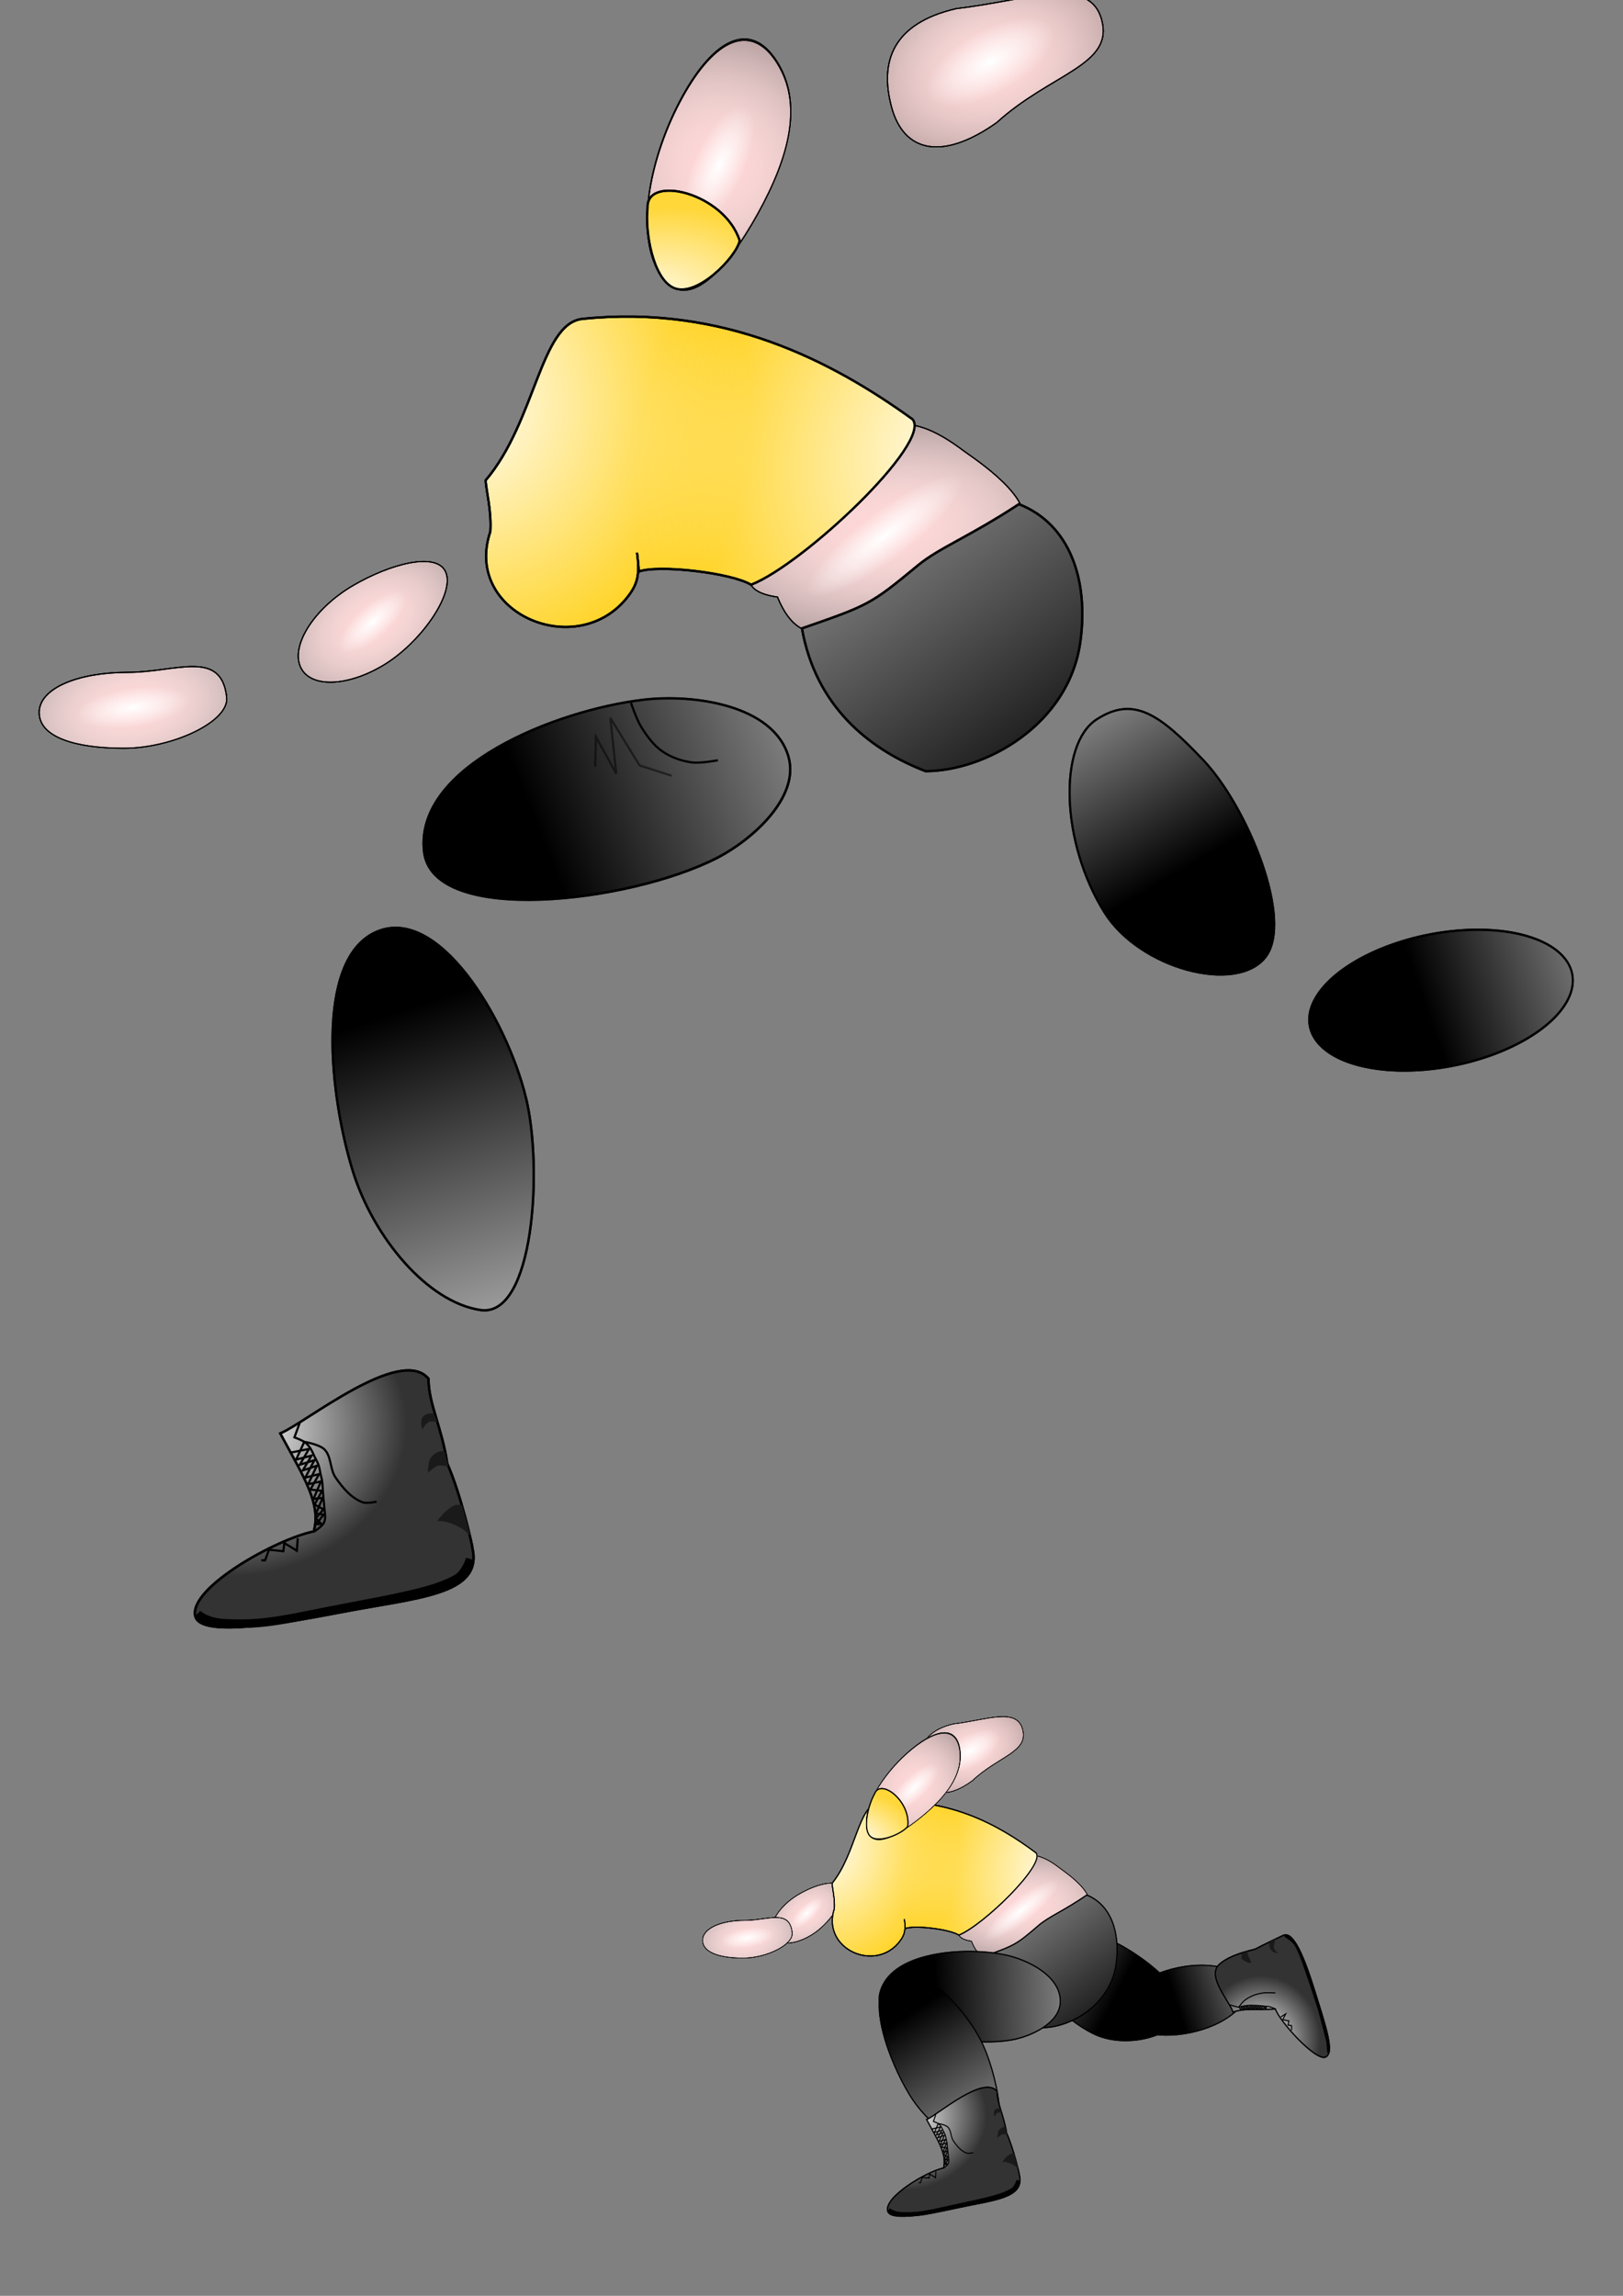 <?xml version="1.0" encoding="UTF-8" standalone="no"?>
<!-- Created with Inkscape (http://www.inkscape.org/) -->

<svg
   xmlns:dc="http://purl.org/dc/elements/1.1/"
   xmlns:cc="http://creativecommons.org/ns#"
   xmlns:rdf="http://www.w3.org/1999/02/22-rdf-syntax-ns#"
   xmlns:svg="http://www.w3.org/2000/svg"
   xmlns="http://www.w3.org/2000/svg"
   xmlns:xlink="http://www.w3.org/1999/xlink"
   xmlns:sodipodi="http://sodipodi.sourceforge.net/DTD/sodipodi-0.dtd"
   xmlns:inkscape="http://www.inkscape.org/namespaces/inkscape"
   width="744.094"
   height="1052.362"
   id="svg3838"
   version="1.1"
   inkscape:version="0.48.5 r10040"
   sodipodi:docname="Potato Style.svg">
  <rect width="100%" height="100%" fill="#808080" stroke="none"/>
  <defs
     id="defs3840">
    <linearGradient
       inkscape:collect="always"
       id="linearGradient20819-7">
      <stop
         style="stop-color:#ffffff;stop-opacity:1;"
         offset="0"
         id="stop20821-2" />
      <stop
         style="stop-color:#ffffff;stop-opacity:0;"
         offset="1"
         id="stop20823-3" />
    </linearGradient>
    <linearGradient
       inkscape:collect="always"
       id="linearGradient20811">
      <stop
         style="stop-color:#ffd5d5;stop-opacity:1;"
         offset="0"
         id="stop20813" />
      <stop
         style="stop-color:#ffd5d5;stop-opacity:0;"
         offset="1"
         id="stop20815" />
    </linearGradient>
    <linearGradient
       inkscape:collect="always"
       id="linearGradient20819">
      <stop
         style="stop-color:#ffffff;stop-opacity:1;"
         offset="0"
         id="stop20821" />
      <stop
         style="stop-color:#ffffff;stop-opacity:0;"
         offset="1"
         id="stop20823" />
    </linearGradient>
    <radialGradient
       inkscape:collect="always"
       xlink:href="#linearGradient20819"
       id="radialGradient4516"
       cx="455.09"
       cy="29.603"
       fx="455.09"
       fy="29.603"
       r="49.701"
       gradientTransform="matrix(1.852,-0.085,0.066,1.437,-390.718,24.69)"
       gradientUnits="userSpaceOnUse" />
    <radialGradient
       inkscape:collect="always"
       xlink:href="#linearGradient20819-3"
       id="radialGradient4516-0"
       cx="455.09"
       cy="29.603"
       fx="455.09"
       fy="29.603"
       r="49.701"
       gradientTransform="matrix(1.852,-0.085,0.066,1.437,-390.718,24.69)"
       gradientUnits="userSpaceOnUse" />
    <linearGradient
       inkscape:collect="always"
       id="linearGradient20819-3">
      <stop
         style="stop-color:#ffffff;stop-opacity:1;"
         offset="0"
         id="stop20821-6" />
      <stop
         style="stop-color:#ffffff;stop-opacity:0;"
         offset="1"
         id="stop20823-2" />
    </linearGradient>
    <radialGradient
       r="49.701"
       fy="30.508"
       fx="455.268"
       cy="30.508"
       cx="455.268"
       gradientTransform="matrix(2.883,-1.409,0.809,1.654,-881.9,620.99)"
       gradientUnits="userSpaceOnUse"
       id="radialGradient4550"
       xlink:href="#linearGradient20811"
       inkscape:collect="always" />
    <radialGradient
       r="49.701"
       fy="29.603"
       fx="455.09"
       cy="29.603"
       cx="455.09"
       gradientTransform="matrix(2.328,-1.062,0.597,1.308,-623.155,473.32)"
       gradientUnits="userSpaceOnUse"
       id="radialGradient4550-5"
       xlink:href="#linearGradient20811-8"
       inkscape:collect="always" />
    <linearGradient
       inkscape:collect="always"
       id="linearGradient20811-8">
      <stop
         style="stop-color:#ffd5d5;stop-opacity:1;"
         offset="0"
         id="stop20813-8" />
      <stop
         style="stop-color:#ffd5d5;stop-opacity:0;"
         offset="1"
         id="stop20815-1" />
    </linearGradient>
    <radialGradient
       r="49.701"
       fy="29.603"
       fx="455.09"
       cy="29.603"
       cx="455.09"
       gradientTransform="matrix(0.568,-0.317,0.143,0.257,191.248,165.03)"
       gradientUnits="userSpaceOnUse"
       id="radialGradient4584"
       xlink:href="#linearGradient20819"
       inkscape:collect="always" />
    <radialGradient
       inkscape:collect="always"
       xlink:href="#linearGradient20819"
       id="radialGradient4627"
       cx="161.936"
       cy="75.765"
       fx="161.936"
       fy="75.765"
       r="35.723"
       gradientTransform="matrix(2.569,0.004,-0.005,2.728,-86.129,-132.292)"
       gradientUnits="userSpaceOnUse" />
    <radialGradient
       inkscape:collect="always"
       xlink:href="#linearGradient20819-5"
       id="radialGradient4627-4"
       cx="161.936"
       cy="75.765"
       fx="161.936"
       fy="75.765"
       r="35.723"
       gradientTransform="matrix(2.569,0.004,-0.005,2.728,-86.129,-132.292)"
       gradientUnits="userSpaceOnUse" />
    <linearGradient
       inkscape:collect="always"
       id="linearGradient20819-5">
      <stop
         style="stop-color:#ffffff;stop-opacity:1;"
         offset="0"
         id="stop20821-29" />
      <stop
         style="stop-color:#ffffff;stop-opacity:0;"
         offset="1"
         id="stop20823-9" />
    </linearGradient>
    <radialGradient
       r="35.723"
       fy="75.765"
       fx="161.936"
       cy="75.765"
       cx="161.936"
       gradientTransform="matrix(3.723,0.316,-0.31,3.655,-249.876,-252.282)"
       gradientUnits="userSpaceOnUse"
       id="radialGradient4644"
       xlink:href="#linearGradient20811"
       inkscape:collect="always" />
    <radialGradient
       r="35.723"
       fy="75.765"
       fx="161.936"
       cy="75.765"
       cx="161.936"
       gradientTransform="matrix(3.723,0.316,-0.31,3.655,-249.876,-252.282)"
       gradientUnits="userSpaceOnUse"
       id="radialGradient4644-3"
       xlink:href="#linearGradient20811-86"
       inkscape:collect="always" />
    <linearGradient
       inkscape:collect="always"
       id="linearGradient20811-86">
      <stop
         style="stop-color:#ffd5d5;stop-opacity:1;"
         offset="0"
         id="stop20813-9" />
      <stop
         style="stop-color:#ffd5d5;stop-opacity:0;"
         offset="1"
         id="stop20815-8" />
    </linearGradient>
    <radialGradient
       r="35.723"
       fy="75.765"
       fx="161.936"
       cy="75.765"
       cx="161.936"
       gradientTransform="matrix(0.343,-0.752,0.297,0.135,251.651,187.361)"
       gradientUnits="userSpaceOnUse"
       id="radialGradient4678"
       xlink:href="#linearGradient20819"
       inkscape:collect="always" />
    <radialGradient
       inkscape:collect="always"
       xlink:href="#linearGradient20819"
       id="radialGradient4746"
       cx="158.199"
       cy="211.542"
       fx="158.199"
       fy="211.542"
       r="34.396"
       gradientTransform="matrix(2.342,-1.379,0.943,1.602,-399.166,164.382)"
       gradientUnits="userSpaceOnUse" />
    <radialGradient
       inkscape:collect="always"
       xlink:href="#linearGradient20811"
       id="radialGradient4754"
       cx="159.445"
       cy="154.241"
       fx="159.445"
       fy="154.241"
       r="34.396"
       gradientTransform="matrix(2.123,-1.376,0.875,1.349,-302.473,296.339)"
       gradientUnits="userSpaceOnUse" />
    <radialGradient
       inkscape:collect="always"
       xlink:href="#linearGradient20819-7"
       id="radialGradient4762"
       cx="160.69"
       cy="77.01"
       fx="160.69"
       fy="77.01"
       r="34.396"
       gradientTransform="matrix(0.428,-0.386,0.148,0.164,90.699,334.473)"
       gradientUnits="userSpaceOnUse" />
    <radialGradient
       inkscape:collect="always"
       xlink:href="#linearGradient20819-7"
       id="radialGradient4802"
       cx="83.459"
       cy="89.467"
       fx="83.459"
       fy="89.467"
       r="43.244"
       gradientTransform="matrix(0.597,-0.086,0.03,0.206,8.494,313.078)"
       gradientUnits="userSpaceOnUse" />
    <radialGradient
       inkscape:collect="always"
       xlink:href="#linearGradient20819-7"
       id="radialGradient4810"
       cx="73.494"
       cy="221.507"
       fx="73.494"
       fy="221.507"
       r="43.244"
       gradientTransform="matrix(2.727,-0.557,0.331,1.624,-212.87,5.362)"
       gradientUnits="userSpaceOnUse" />
    <radialGradient
       inkscape:collect="always"
       xlink:href="#linearGradient20811"
       id="radialGradient4818"
       cx="83.459"
       cy="161.715"
       fx="83.459"
       fy="161.715"
       r="43.244"
       gradientTransform="matrix(2.088,-0.259,0.154,1.244,-138.242,144.752)"
       gradientUnits="userSpaceOnUse" />
    <radialGradient
       inkscape:collect="always"
       xlink:href="#linearGradient20819-7"
       id="radialGradient4980"
       cx="829.61"
       cy="126.837"
       fx="829.61"
       fy="126.837"
       r="63.154"
       gradientTransform="matrix(2.365,-0.334,0.189,1.34,-1579.295,349.678)"
       gradientUnits="userSpaceOnUse" />
    <radialGradient
       inkscape:collect="always"
       xlink:href="#linearGradient20811"
       id="radialGradient4988"
       cx="859.505"
       cy="233.963"
       fx="859.505"
       fy="233.963"
       r="63.154"
       gradientTransform="matrix(2.657,-0.414,0.223,1.433,-1929.263,263.08)"
       gradientUnits="userSpaceOnUse" />
    <radialGradient
       inkscape:collect="always"
       xlink:href="#linearGradient20819-7"
       id="radialGradient4996"
       cx="866.328"
       cy="368.542"
       fx="866.328"
       fy="368.542"
       r="63.154"
       gradientTransform="matrix(0.557,-0.421,0.108,0.143,-116.838,557.725)"
       gradientUnits="userSpaceOnUse" />
    <linearGradient
       inkscape:collect="always"
       id="linearGradient17577-3">
      <stop
         style="stop-color:#ffffff;stop-opacity:1;"
         offset="0"
         id="stop17579-8" />
      <stop
         style="stop-color:#ffffff;stop-opacity:0;"
         offset="1"
         id="stop17581-5" />
    </linearGradient>
    <radialGradient
       inkscape:collect="always"
       xlink:href="#linearGradient17577-3"
       id="radialGradient5067"
       cx="446.596"
       cy="67.403"
       fx="446.596"
       fy="67.403"
       r="98.827"
       gradientTransform="matrix(0.533,1.369,-1.265,0.493,56.149,-462.009)"
       gradientUnits="userSpaceOnUse" />
    <radialGradient
       inkscape:collect="always"
       xlink:href="#linearGradient17577-3-5"
       id="radialGradient5067-0"
       cx="446.596"
       cy="67.403"
       fx="446.596"
       fy="67.403"
       r="98.827"
       gradientTransform="matrix(0.533,1.369,-1.265,0.493,56.149,-462.009)"
       gradientUnits="userSpaceOnUse" />
    <linearGradient
       inkscape:collect="always"
       id="linearGradient17577-3-5">
      <stop
         style="stop-color:#ffffff;stop-opacity:1;"
         offset="0"
         id="stop17579-8-4" />
      <stop
         style="stop-color:#ffffff;stop-opacity:0;"
         offset="1"
         id="stop17581-5-7" />
    </linearGradient>
    <radialGradient
       r="98.827"
       fy="-92.009"
       fx="519.38"
       cy="-92.009"
       cx="519.38"
       gradientTransform="matrix(-0.893,-1.168,1.338,-1.022,1036.216,716.31)"
       gradientUnits="userSpaceOnUse"
       id="radialGradient5084"
       xlink:href="#linearGradient17577-3"
       inkscape:collect="always" />
    <linearGradient
       inkscape:collect="always"
       id="linearGradient24061">
      <stop
         style="stop-color:#ffffff;stop-opacity:1;"
         offset="0"
         id="stop24063" />
      <stop
         style="stop-color:#ffffff;stop-opacity:0;"
         offset="1"
         id="stop24065" />
    </linearGradient>
    <linearGradient
       inkscape:collect="always"
       id="linearGradient24053">
      <stop
         style="stop-color:#ffffff;stop-opacity:1;"
         offset="0"
         id="stop24055" />
      <stop
         style="stop-color:#ffffff;stop-opacity:0;"
         offset="1"
         id="stop24057" />
    </linearGradient>
    <linearGradient
       inkscape:collect="always"
       xlink:href="#linearGradient24053"
       id="linearGradient5154"
       x1="813.388"
       y1="19.71"
       x2="999.047"
       y2="283.79"
       gradientUnits="userSpaceOnUse"
       gradientTransform="translate(-498.564,84.491)" />
    <linearGradient
       inkscape:collect="always"
       xlink:href="#linearGradient24061"
       id="linearGradient5180"
       x1="1081.369"
       y1="493.061"
       x2="853.141"
       y2="583.994"
       gradientUnits="userSpaceOnUse"
       gradientTransform="translate(-608.657,-209.042)" />
    <linearGradient
       inkscape:collect="always"
       xlink:href="#linearGradient20819-7"
       id="linearGradient5206"
       x1="412.665"
       y1="696.103"
       x2="337.223"
       y2="471.885"
       gradientUnits="userSpaceOnUse"
       gradientTransform="translate(-152.682,-8.737)" />
    <linearGradient
       inkscape:collect="always"
       xlink:href="#linearGradient20819-7"
       id="linearGradient5232"
       x1="335.47"
       y1="379.706"
       x2="425.628"
       y2="537.905"
       gradientUnits="userSpaceOnUse"
       gradientTransform="matrix(0.87,0,0,0.897,172.989,-84.398)" />
    <linearGradient
       inkscape:collect="always"
       xlink:href="#linearGradient20819-7"
       id="linearGradient5258"
       x1="184.102"
       y1="55.378"
       x2="175.416"
       y2="56.668"
       gradientUnits="userSpaceOnUse" />
    <radialGradient
       inkscape:collect="always"
       xlink:href="#linearGradient20819-7"
       id="radialGradient3987"
       cx="317.362"
       cy="650.795"
       fx="317.362"
       fy="650.795"
       r="66.415"
       gradientTransform="matrix(0.171,0.967,-1.151,0.204,803.992,217.322)"
       gradientUnits="userSpaceOnUse" />
    <radialGradient
       inkscape:collect="always"
       xlink:href="#linearGradient20819-7"
       id="radialGradient4057"
       cx="822.681"
       cy="654.757"
       fx="822.681"
       fy="654.757"
       r="57.465"
       gradientTransform="matrix(1,0,0,1.032,-9.802,-172.552)"
       gradientUnits="userSpaceOnUse" />
    <radialGradient
       inkscape:collect="always"
       xlink:href="#linearGradient20819-7-1"
       id="radialGradient3395"
       gradientUnits="userSpaceOnUse"
       gradientTransform="matrix(0.285,0,0,0.274,68.24,61.352)"
       cx="822.681"
       cy="654.757"
       fx="822.681"
       fy="654.757"
       r="57.465" />
    <linearGradient
       inkscape:collect="always"
       id="linearGradient20819-7-1">
      <stop
         style="stop-color:#ffffff;stop-opacity:1;"
         offset="0"
         id="stop20821-2-7" />
      <stop
         style="stop-color:#ffffff;stop-opacity:0;"
         offset="1"
         id="stop20823-3-4" />
    </linearGradient>
    <radialGradient
       inkscape:collect="always"
       xlink:href="#linearGradient20819-7-1"
       id="radialGradient3987-0"
       cx="317.362"
       cy="650.795"
       fx="317.362"
       fy="650.795"
       r="66.415"
       gradientTransform="matrix(0.049,0.257,-0.328,0.054,299.878,164.939)"
       gradientUnits="userSpaceOnUse" />
    <linearGradient
       inkscape:collect="always"
       xlink:href="#linearGradient20819-7-1"
       id="linearGradient3322"
       gradientUnits="userSpaceOnUse"
       x1="184.102"
       y1="55.378"
       x2="175.416"
       y2="56.668" />
    <linearGradient
       inkscape:collect="always"
       xlink:href="#linearGradient20819-7-1"
       id="linearGradient5206-9"
       x1="412.665"
       y1="696.103"
       x2="337.223"
       y2="471.885"
       gradientUnits="userSpaceOnUse"
       gradientTransform="matrix(0.285,0,0,0.266,27.57,104.877)" />
    <linearGradient
       inkscape:collect="always"
       xlink:href="#linearGradient24061-4"
       id="linearGradient3306"
       gradientUnits="userSpaceOnUse"
       gradientTransform="matrix(0.285,0,0,0.266,-102.218,51.656)"
       x1="1081.369"
       y1="493.061"
       x2="853.141"
       y2="583.994" />
    <linearGradient
       inkscape:collect="always"
       id="linearGradient24061-4">
      <stop
         style="stop-color:#ffffff;stop-opacity:1;"
         offset="0"
         id="stop24063-8" />
      <stop
         style="stop-color:#ffffff;stop-opacity:0;"
         offset="1"
         id="stop24065-8" />
    </linearGradient>
    <radialGradient
       inkscape:collect="always"
       xlink:href="#linearGradient20819-2"
       id="radialGradient3389"
       gradientUnits="userSpaceOnUse"
       gradientTransform="matrix(0.527,-0.023,0.019,0.382,-40.184,113.758)"
       cx="455.09"
       cy="29.603"
       fx="455.09"
       fy="29.603"
       r="49.701" />
    <linearGradient
       inkscape:collect="always"
       id="linearGradient20819-2">
      <stop
         style="stop-color:#ffffff;stop-opacity:1;"
         offset="0"
         id="stop20821-4" />
      <stop
         style="stop-color:#ffffff;stop-opacity:0;"
         offset="1"
         id="stop20823-5" />
    </linearGradient>
    <radialGradient
       inkscape:collect="always"
       xlink:href="#linearGradient20811-5"
       id="radialGradient3391"
       gradientUnits="userSpaceOnUse"
       gradientTransform="matrix(0.82,-0.374,0.23,0.439,-179.994,272.192)"
       cx="455.268"
       cy="30.508"
       fx="455.268"
       fy="30.508"
       r="49.701" />
    <linearGradient
       inkscape:collect="always"
       id="linearGradient20811-5">
      <stop
         style="stop-color:#ffd5d5;stop-opacity:1;"
         offset="0"
         id="stop20813-1" />
      <stop
         style="stop-color:#ffd5d5;stop-opacity:0;"
         offset="1"
         id="stop20815-7" />
    </linearGradient>
    <radialGradient
       inkscape:collect="always"
       xlink:href="#linearGradient20819-2"
       id="radialGradient3393"
       gradientUnits="userSpaceOnUse"
       gradientTransform="matrix(0.162,-0.084,0.041,0.068,125.466,151.046)"
       cx="455.09"
       cy="29.603"
       fx="455.09"
       fy="29.603"
       r="49.701" />
    <radialGradient
       inkscape:collect="always"
       xlink:href="#linearGradient20819-2"
       id="radialGradient3377"
       gradientUnits="userSpaceOnUse"
       gradientTransform="matrix(0.731,0.001,-0.001,0.725,46.514,72.048)"
       cx="161.936"
       cy="75.765"
       fx="161.936"
       fy="75.765"
       r="35.723" />
    <radialGradient
       inkscape:collect="always"
       xlink:href="#linearGradient20811-5"
       id="radialGradient3379"
       gradientUnits="userSpaceOnUse"
       gradientTransform="matrix(1.06,0.084,-0.088,0.971,-0.095,40.168)"
       cx="161.936"
       cy="75.765"
       fx="161.936"
       fy="75.765"
       r="35.723" />
    <radialGradient
       inkscape:collect="always"
       xlink:href="#linearGradient20819-2"
       id="radialGradient3381"
       gradientUnits="userSpaceOnUse"
       gradientTransform="matrix(0.098,-0.2,0.085,0.036,142.66,156.979)"
       cx="161.936"
       cy="75.765"
       fx="161.936"
       fy="75.765"
       r="35.723" />
    <radialGradient
       inkscape:collect="always"
       xlink:href="#linearGradient20819-7-1"
       id="radialGradient3359"
       gradientUnits="userSpaceOnUse"
       gradientTransform="matrix(0.673,-0.089,0.054,0.356,-378.5,200.106)"
       cx="829.61"
       cy="126.837"
       fx="829.61"
       fy="126.837"
       r="63.154" />
    <radialGradient
       inkscape:collect="always"
       xlink:href="#linearGradient20811-5"
       id="radialGradient3361"
       gradientUnits="userSpaceOnUse"
       gradientTransform="matrix(0.756,-0.11,0.064,0.381,-478.115,177.097)"
       cx="859.505"
       cy="233.963"
       fx="859.505"
       fy="233.963"
       r="63.154" />
    <radialGradient
       inkscape:collect="always"
       xlink:href="#linearGradient20819-7-1"
       id="radialGradient3363"
       gradientUnits="userSpaceOnUse"
       gradientTransform="matrix(0.158,-0.112,0.031,0.038,37.773,255.383)"
       cx="866.328"
       cy="368.542"
       fx="866.328"
       fy="368.542"
       r="63.154" />
    <radialGradient
       inkscape:collect="always"
       xlink:href="#linearGradient17577-3-1"
       id="radialGradient3365"
       gradientUnits="userSpaceOnUse"
       gradientTransform="matrix(0.152,0.364,-0.36,0.131,87.012,-15.556)"
       cx="446.596"
       cy="67.403"
       fx="446.596"
       fy="67.403"
       r="98.827" />
    <linearGradient
       inkscape:collect="always"
       id="linearGradient17577-3-1">
      <stop
         style="stop-color:#ffffff;stop-opacity:1;"
         offset="0"
         id="stop17579-8-1" />
      <stop
         style="stop-color:#ffffff;stop-opacity:0;"
         offset="1"
         id="stop17581-5-5" />
    </linearGradient>
    <radialGradient
       inkscape:collect="always"
       xlink:href="#linearGradient17577-3-1"
       id="radialGradient3367"
       gradientUnits="userSpaceOnUse"
       gradientTransform="matrix(-0.254,-0.31,0.381,-0.272,365.978,297.519)"
       cx="519.38"
       cy="-92.009"
       fx="519.38"
       fy="-92.009"
       r="98.827" />
    <linearGradient
       inkscape:collect="always"
       xlink:href="#linearGradient24053-2"
       id="linearGradient3369"
       gradientUnits="userSpaceOnUse"
       gradientTransform="matrix(0.285,0,0,0.266,-70.881,129.647)"
       x1="813.388"
       y1="19.71"
       x2="999.047"
       y2="283.79" />
    <linearGradient
       inkscape:collect="always"
       id="linearGradient24053-2">
      <stop
         style="stop-color:#ffffff;stop-opacity:1;"
         offset="0"
         id="stop24055-7" />
      <stop
         style="stop-color:#ffffff;stop-opacity:0;"
         offset="1"
         id="stop24057-6" />
    </linearGradient>
    <linearGradient
       inkscape:collect="always"
       xlink:href="#linearGradient20819-7-1"
       id="linearGradient3328"
       gradientUnits="userSpaceOnUse"
       gradientTransform="matrix(0.285,0,0,0.266,102.822,72.312)"
       x1="335.47"
       y1="379.706"
       x2="425.628"
       y2="537.905" />
    <radialGradient
       inkscape:collect="always"
       xlink:href="#linearGradient20819-7-1"
       id="radialGradient3397"
       gradientUnits="userSpaceOnUse"
       gradientTransform="matrix(0.776,-0.148,0.094,0.432,-8.128,121)"
       cx="73.494"
       cy="221.507"
       fx="73.494"
       fy="221.507"
       r="43.244" />
    <radialGradient
       inkscape:collect="always"
       xlink:href="#linearGradient20811-5"
       id="radialGradient3399"
       gradientUnits="userSpaceOnUse"
       gradientTransform="matrix(0.594,-0.069,0.044,0.33,13.114,158.036)"
       cx="83.459"
       cy="161.715"
       fx="83.459"
       fy="161.715"
       r="43.244" />
    <radialGradient
       inkscape:collect="always"
       xlink:href="#linearGradient20819-7-1"
       id="radialGradient3401"
       gradientUnits="userSpaceOnUse"
       gradientTransform="matrix(0.17,-0.023,0.008,0.055,54.881,202.759)"
       cx="83.459"
       cy="89.467"
       fx="83.459"
       fy="89.467"
       r="43.244" />
    <radialGradient
       inkscape:collect="always"
       xlink:href="#linearGradient20819-2"
       id="radialGradient3342"
       gradientUnits="userSpaceOnUse"
       gradientTransform="matrix(0.667,-0.366,0.268,0.426,-42.589,150.874)"
       cx="158.199"
       cy="211.542"
       fx="158.199"
       fy="211.542"
       r="34.396" />
    <radialGradient
       inkscape:collect="always"
       xlink:href="#linearGradient20811-5"
       id="radialGradient3344"
       gradientUnits="userSpaceOnUse"
       gradientTransform="matrix(0.604,-0.366,0.249,0.359,-15.066,185.934)"
       cx="159.445"
       cy="154.241"
       fx="159.445"
       fy="154.241"
       r="34.396" />
    <radialGradient
       inkscape:collect="always"
       xlink:href="#linearGradient20819-7-1"
       id="radialGradient3346"
       gradientUnits="userSpaceOnUse"
       gradientTransform="matrix(0.122,-0.103,0.042,0.044,96.846,196.066)"
       cx="160.69"
       cy="77.01"
       fx="160.69"
       fy="77.01"
       r="34.396" />
    <radialGradient
       r="34.396"
       fy="77.01"
       fx="160.69"
       cy="77.01"
       cx="160.69"
       gradientTransform="matrix(0.122,-0.103,0.042,0.044,96.846,196.066)"
       gradientUnits="userSpaceOnUse"
       id="radialGradient3625"
       xlink:href="#linearGradient20819-7-1"
       inkscape:collect="always" />
    <radialGradient
       inkscape:collect="always"
       xlink:href="#linearGradient20819-7"
       id="radialGradient4867"
       cx="173.645"
       cy="83.763"
       fx="173.645"
       fy="83.763"
       r="21.731"
       gradientTransform="matrix(3.124,-0.723,0.478,2.067,-288.413,94.997)"
       gradientUnits="userSpaceOnUse" />
    <radialGradient
       inkscape:collect="always"
       xlink:href="#linearGradient20819-7-6"
       id="radialGradient4867-1"
       cx="173.645"
       cy="83.763"
       fx="173.645"
       fy="83.763"
       r="21.731"
       gradientTransform="matrix(3.124,-0.723,0.478,2.067,-70.886,676.43)"
       gradientUnits="userSpaceOnUse" />
    <linearGradient
       inkscape:collect="always"
       id="linearGradient20819-7-6">
      <stop
         style="stop-color:#ffffff;stop-opacity:1;"
         offset="0"
         id="stop20821-2-8" />
      <stop
         style="stop-color:#ffffff;stop-opacity:0;"
         offset="1"
         id="stop20823-3-8" />
    </linearGradient>
    <radialGradient
       r="35.723"
       fy="75.765"
       fx="161.936"
       cy="75.765"
       cx="161.936"
       gradientTransform="matrix(0.343,-0.752,0.297,0.135,469.179,768.794)"
       gradientUnits="userSpaceOnUse"
       id="radialGradient4678-2"
       xlink:href="#linearGradient20819-77"
       inkscape:collect="always" />
    <linearGradient
       inkscape:collect="always"
       id="linearGradient20819-77">
      <stop
         style="stop-color:#ffffff;stop-opacity:1;"
         offset="0"
         id="stop20821-1" />
      <stop
         style="stop-color:#ffffff;stop-opacity:0;"
         offset="1"
         id="stop20823-26" />
    </linearGradient>
    <radialGradient
       r="35.723"
       fy="75.765"
       fx="161.936"
       cy="75.765"
       cx="161.936"
       gradientTransform="matrix(3.723,0.316,-0.31,3.655,-32.348,329.151)"
       gradientUnits="userSpaceOnUse"
       id="radialGradient4644-0"
       xlink:href="#linearGradient20811-4"
       inkscape:collect="always" />
    <linearGradient
       inkscape:collect="always"
       id="linearGradient20811-4">
      <stop
         style="stop-color:#ffd5d5;stop-opacity:1;"
         offset="0"
         id="stop20813-94" />
      <stop
         style="stop-color:#ffd5d5;stop-opacity:0;"
         offset="1"
         id="stop20815-6" />
    </linearGradient>
    <radialGradient
       inkscape:collect="always"
       xlink:href="#linearGradient20819-77"
       id="radialGradient4627-0"
       cx="161.936"
       cy="75.765"
       fx="161.936"
       fy="75.765"
       r="35.723"
       gradientTransform="matrix(2.569,0.004,-0.005,2.728,131.399,449.141)"
       gradientUnits="userSpaceOnUse" />
  </defs>
  <sodipodi:namedview
     id="base"
     pagecolor="#ffffff"
     bordercolor="#666666"
     borderopacity="1.0"
     inkscape:pageopacity="0.0"
     inkscape:pageshadow="2"
     inkscape:zoom="1.6055744"
     inkscape:cx="247.62579"
     inkscape:cy="642.50647"
     inkscape:document-units="px"
     inkscape:current-layer="layer1"
     showgrid="false"
     inkscape:window-width="1366"
     inkscape:window-height="706"
     inkscape:window-x="-8"
     inkscape:window-y="-8"
     inkscape:window-maximized="1" />
  <g
     inkscape:label="Layer 1"
     inkscape:groupmode="layer"
     id="layer1">
    <path
       style="fill:#333333;fill-opacity:1;fill-rule:nonzero;stroke:#000000;stroke-width:1.1;stroke-linecap:butt;stroke-linejoin:miter;stroke-miterlimit:4;stroke-opacity:1;stroke-dasharray:none"
       d="m 865.928,457.649 c 10.447,32.375 19.53,57.402 10.111,61.021 -9.42,3.619 -43.941,-32.989 -47.909,-44.421 -18.541,1.097 -29.669,-1.024 -40.715,2.848 -3.455,-10.09 -24.971,-32.441 -13.782,-43.485 6.78,-6.395 18.311,-10.782 34.666,-14.507 11.436,-5.671 26.423,-12.526 27.601,-12.978 9.42,-3.619 19.582,19.147 30.028,51.522 z"
       id="path3025"
       inkscape:connector-curvature="0"
       sodipodi:nodetypes="ssccccss" />
    <path
       style="fill:url(#radialGradient4057);fill-opacity:1;fill-rule:nonzero;stroke:#000000;stroke-width:1.1;stroke-linecap:butt;stroke-linejoin:miter;stroke-miterlimit:4;stroke-opacity:1;stroke-dasharray:none"
       d="m 865.928,457.649 c 10.447,32.375 19.53,57.402 10.111,61.021 -9.42,3.619 -43.941,-32.989 -47.909,-44.421 -18.541,1.097 -29.669,-1.024 -40.715,2.848 -3.455,-10.09 -24.971,-32.441 -13.782,-43.485 6.78,-6.395 18.311,-10.782 34.666,-14.507 11.436,-5.671 26.423,-12.526 27.601,-12.978 9.42,-3.619 19.582,19.147 30.028,51.522 z"
       id="path3025-1"
       inkscape:connector-curvature="0"
       sodipodi:nodetypes="ssccccss" />
    <path
       style="fill:#000000;fill-opacity:1;fill-rule:nonzero;stroke:#000000;stroke-width:0.972;stroke-linecap:butt;stroke-linejoin:miter;stroke-miterlimit:4;stroke-opacity:1;stroke-dasharray:none"
       d="m 551.712,348.487 c 20.121,21.199 41.656,73.541 28.345,90.344 -13.311,16.803 -57.411,5.256 -73.636,-20.522 -20.121,-31.966 -21.273,-77.13 -3.595,-88.549 16.876,-10.901 28.765,-2.472 48.886,18.727 z"
       id="path2991"
       inkscape:connector-curvature="0"
       sodipodi:nodetypes="sssss" />
    <path
       sodipodi:type="arc"
       style="fill:#000000;fill-opacity:1;fill-rule:nonzero;stroke:#000000;stroke-width:0.051;stroke-linecap:butt;stroke-linejoin:miter;stroke-miterlimit:4;stroke-opacity:1;stroke-dasharray:none"
       id="path2993"
       sodipodi:cx="175.77538"
       sodipodi:cy="56.264133"
       sodipodi:rx="3.3550487"
       sodipodi:ry="1.4587168"
       d="m 179.13,56.264 a 3.355,1.459 0 1 1 -6.71,0 3.355,1.459 0 1 1 6.71,0 z"
       transform="matrix(17.918,-3.588,4.12,20.515,-2720.687,-65.118)" />
    <path
       style="opacity:1;fill:#000000;fill-opacity:1;fill-rule:nonzero;stroke:#000000;stroke-width:0.5;stroke-linecap:butt;stroke-linejoin:miter;stroke-miterlimit:4;stroke-opacity:1;stroke-dasharray:none"
       d="m 505.097,9.183 c 5.542,20.784 -23.16,24.309 -48.185,47.021 -25.025,17.71 -42.638,13.544 -48.18,-7.241 -5.542,-20.784 0.578,-38.312 29.785,-45.02 32.552,-3.707 61.038,-15.544 66.58,5.24 z"
       id="path2995"
       inkscape:connector-curvature="0"
       sodipodi:nodetypes="scccs" />
    <path
       style="opacity:1;fill:#000000;fill-opacity:1;fill-rule:nonzero;stroke:#000000;stroke-width:0.5;stroke-linecap:butt;stroke-linejoin:miter;stroke-miterlimit:4;stroke-opacity:1;stroke-dasharray:none"
       d="m 312.978,43.824 c 14.802,-26.769 31.371,-34.355 43.198,-15.708 11.827,18.646 6.07,42.459 -8.732,69.229 -14.802,26.769 -33.044,46.358 -44.871,27.711 -11.827,-18.646 -4.397,-54.462 10.405,-81.232 z"
       id="path2997"
       inkscape:connector-curvature="0"
       sodipodi:nodetypes="sssss" />
    <path
       style="opacity:1;fill:#000000;fill-opacity:1;fill-rule:nonzero;stroke:#000000;stroke-width:0.5;stroke-linecap:butt;stroke-linejoin:miter;stroke-miterlimit:4;stroke-opacity:1;stroke-dasharray:none"
       d="m 204.495,262.62 c 3.769,10.121 -12.064,32.489 -29.175,42.556 -17.111,10.068 -34.037,10.025 -37.807,-0.096 -3.769,-10.121 7.046,-26.487 24.156,-36.555 17.11,-10.068 39.055,-16.026 42.825,-5.906 z"
       id="path2999"
       inkscape:connector-curvature="0"
       sodipodi:nodetypes="sssss" />
    <path
       style="opacity:1;fill:#000000;fill-opacity:1;fill-rule:nonzero;stroke:#000000;stroke-width:0.5;stroke-linecap:butt;stroke-linejoin:miter;stroke-miterlimit:4;stroke-opacity:1;stroke-dasharray:none"
       d="m 103.915,319.558 c 1.258,11.158 -24.807,23.387 -47.154,23.387 -22.347,0 -38.791,-5.126 -38.791,-16.385 0,-11.259 18.116,-18.386 40.463,-18.386 22.347,0 42.972,-10.878 45.481,11.384 z"
       id="path3001"
       inkscape:connector-curvature="0"
       sodipodi:nodetypes="sssss" />
    <path
       style="fill:#000000;fill-opacity:1;fill-rule:nonzero;stroke:#000000;stroke-width:0.5;stroke-linecap:butt;stroke-linejoin:miter;stroke-miterlimit:4;stroke-opacity:1;stroke-dasharray:none"
       d="m 441.769,206.65 c 4.196,3.175 35.266,23.015 25.968,35.894 -9.298,12.879 -47.395,30.048 -58.168,34.624 -21.192,9.002 -41.4,25.381 -53.108,-3.501 -36.824,-5.359 16.026,-37.51 30.527,-58.515 14.557,-21.087 27.181,-29.382 54.781,-8.502 z"
       id="path3804"
       inkscape:connector-curvature="0"
       sodipodi:nodetypes="ssscss" />
    <path
       style="opacity:1;fill:#000000;fill-opacity:1;fill-rule:nonzero;stroke:#000000;stroke-width:1.1;stroke-linecap:butt;stroke-linejoin:miter;stroke-miterlimit:4;stroke-opacity:1;stroke-dasharray:none"
       d="m 328.356,393.481 c -40.036,20.351 -129.939,31.023 -133.896,-3.015 -4.543,-39.085 60.362,-64.869 100.45,-69.613 23.578,-2.79 59.819,2.627 66.549,26.078 5.294,18.447 -16.361,38.039 -33.103,46.55 z"
       id="path2987-1"
       inkscape:connector-curvature="0"
       sodipodi:nodetypes="asaaa" />
    <path
       style="opacity:1;fill:#000000;fill-opacity:1;fill-rule:nonzero;stroke:#000000;stroke-width:1.1;stroke-linecap:butt;stroke-linejoin:miter;stroke-miterlimit:4;stroke-opacity:1;stroke-dasharray:none"
       d="m 241.076,503.054 c 7.928,32.239 3.639,101.061 -20.793,97.422 -24.432,-3.639 -49.016,-33.372 -58.387,-63.288 -10.766,-34.369 -17.571,-96.523 9.95,-109.662 28.484,-13.6 60.256,39.033 69.231,75.529 z"
       id="path2987"
       inkscape:connector-curvature="0"
       sodipodi:nodetypes="asaaa" />
    <path
       style="fill:url(#radialGradient4516);fill-opacity:1;fill-rule:nonzero;stroke:#000000;stroke-width:0.5;stroke-linecap:butt;stroke-linejoin:miter;stroke-miterlimit:4;stroke-opacity:1;stroke-dasharray:none"
       d="M 505.097,9.183 C 510.639,29.967 481.938,33.491 456.912,56.203 c -25.025,17.71 -42.638,13.544 -48.18,-7.241 -5.542,-20.784 0.578,-38.312 29.785,-45.02 32.552,-3.707 61.038,-15.544 66.58,5.24 z"
       id="path2995-1"
       inkscape:connector-curvature="0"
       sodipodi:nodetypes="scccs" />
    <path
       style="fill:url(#radialGradient4550);fill-opacity:1;fill-rule:nonzero;stroke:#000000;stroke-width:0.5;stroke-linecap:butt;stroke-linejoin:miter;stroke-miterlimit:4;stroke-opacity:1;stroke-dasharray:none"
       d="M 505.097,9.183 C 510.639,29.967 481.938,33.491 456.912,56.203 c -25.025,17.71 -42.638,13.544 -48.18,-7.241 -5.542,-20.784 0.578,-38.312 29.785,-45.02 32.552,-3.707 61.038,-15.544 66.58,5.24 z"
       id="path2995-1-4"
       inkscape:connector-curvature="0"
       sodipodi:nodetypes="scccs" />
    <path
       style="fill:url(#radialGradient4584);fill-opacity:1;fill-rule:nonzero;stroke:#000000;stroke-width:0.5;stroke-linecap:butt;stroke-linejoin:miter;stroke-miterlimit:4;stroke-opacity:1;stroke-dasharray:none"
       d="M 505.097,9.183 C 510.639,29.967 481.938,33.491 456.912,56.203 431.887,73.914 414.274,69.747 408.733,48.963 403.191,28.178 409.311,10.65 438.517,3.943 471.07,0.236 499.555,-11.602 505.097,9.183 z"
       id="path2995-1-4-2"
       inkscape:connector-curvature="0"
       sodipodi:nodetypes="scccs" />
    <path
       style="fill:url(#radialGradient4627);fill-opacity:1;fill-rule:nonzero;stroke:#000000;stroke-width:0.5;stroke-linecap:butt;stroke-linejoin:miter;stroke-miterlimit:4;stroke-opacity:1;stroke-dasharray:none"
       d="m 312.978,43.824 c 14.802,-26.769 31.371,-34.355 43.198,-15.708 11.827,18.646 6.07,42.459 -8.732,69.229 -14.802,26.769 -33.044,46.358 -44.871,27.711 -11.827,-18.646 -4.397,-54.462 10.405,-81.232 z"
       id="path2997-1"
       inkscape:connector-curvature="0"
       sodipodi:nodetypes="sssss" />
    <path
       style="fill:url(#radialGradient4644);fill-opacity:1;fill-rule:nonzero;stroke:#000000;stroke-width:0.5;stroke-linecap:butt;stroke-linejoin:miter;stroke-miterlimit:4;stroke-opacity:1;stroke-dasharray:none"
       d="m 312.978,44.467 c 14.802,-26.769 31.371,-34.355 43.198,-15.708 11.827,18.646 6.07,42.459 -8.732,69.229 -14.802,26.769 -33.044,46.358 -44.871,27.711 -11.827,-18.646 -4.397,-54.462 10.405,-81.232 z"
       id="path2997-1-8"
       inkscape:connector-curvature="0"
       sodipodi:nodetypes="sssss" />
    <path
       style="fill:url(#radialGradient4678);fill-opacity:1;fill-rule:nonzero;stroke:#000000;stroke-width:0.5;stroke-linecap:butt;stroke-linejoin:miter;stroke-miterlimit:4;stroke-opacity:1;stroke-dasharray:none"
       d="m 312.978,44.467 c 14.802,-26.769 31.371,-34.355 43.198,-15.708 11.827,18.646 6.07,42.459 -8.732,69.229 -14.802,26.769 -33.044,46.358 -44.871,27.711 -11.827,-18.646 -4.397,-54.462 10.405,-81.232 z"
       id="path2997-1-8-6"
       inkscape:connector-curvature="0"
       sodipodi:nodetypes="sssss" />
    <path
       style="fill:url(#radialGradient4746);fill-opacity:1;fill-rule:nonzero;stroke:#000000;stroke-width:0.5;stroke-linecap:butt;stroke-linejoin:miter;stroke-miterlimit:4;stroke-opacity:1;stroke-dasharray:none"
       d="m 204.495,262.62 c 3.769,10.121 -12.064,32.489 -29.175,42.556 -17.111,10.068 -34.037,10.025 -37.807,-0.096 -3.769,-10.121 7.046,-26.487 24.156,-36.555 17.11,-10.068 39.055,-16.026 42.825,-5.906 z"
       id="path2999-2"
       inkscape:connector-curvature="0"
       sodipodi:nodetypes="sssss" />
    <path
       style="fill:url(#radialGradient4754);fill-opacity:1;fill-rule:nonzero;stroke:#000000;stroke-width:0.5;stroke-linecap:butt;stroke-linejoin:miter;stroke-miterlimit:4;stroke-opacity:1;stroke-dasharray:none"
       d="m 204.495,262.62 c 3.769,10.121 -12.064,32.489 -29.175,42.556 -17.111,10.068 -34.037,10.025 -37.807,-0.096 -3.769,-10.121 7.046,-26.487 24.156,-36.555 17.11,-10.068 39.055,-16.026 42.825,-5.906 z"
       id="path2999-6"
       inkscape:connector-curvature="0"
       sodipodi:nodetypes="sssss" />
    <path
       style="fill:url(#radialGradient4762);fill-opacity:1;fill-rule:nonzero;stroke:#000000;stroke-width:0.5;stroke-linecap:butt;stroke-linejoin:miter;stroke-miterlimit:4;stroke-opacity:1;stroke-dasharray:none"
       d="m 204.495,262.62 c 3.769,10.121 -12.064,32.489 -29.175,42.556 -17.111,10.068 -34.037,10.025 -37.807,-0.096 -3.769,-10.121 7.046,-26.487 24.156,-36.555 17.11,-10.068 39.055,-16.026 42.825,-5.906 z"
       id="path2999-6-3"
       inkscape:connector-curvature="0"
       sodipodi:nodetypes="sssss" />
    <path
       style="fill:url(#radialGradient4810);fill-opacity:1;fill-rule:nonzero;stroke:#000000;stroke-width:0.5;stroke-linecap:butt;stroke-linejoin:miter;stroke-miterlimit:4;stroke-opacity:1;stroke-dasharray:none"
       d="m 103.915,319.558 c 1.258,11.158 -24.807,23.387 -47.154,23.387 -22.347,0 -38.791,-5.126 -38.791,-16.385 0,-11.259 18.116,-18.386 40.463,-18.386 22.347,0 42.972,-10.878 45.481,11.384 z"
       id="path3001-0"
       inkscape:connector-curvature="0"
       sodipodi:nodetypes="sssss" />
    <path
       style="fill:url(#radialGradient4818);fill-opacity:1;fill-rule:nonzero;stroke:#000000;stroke-width:0.5;stroke-linecap:butt;stroke-linejoin:miter;stroke-miterlimit:4;stroke-opacity:1;stroke-dasharray:none"
       d="m 103.915,319.618 c 1.258,11.158 -24.807,23.387 -47.154,23.387 -22.347,0 -38.791,-5.126 -38.791,-16.385 0,-11.259 18.116,-18.386 40.463,-18.386 22.347,0 42.972,-10.878 45.481,11.384 z"
       id="path3001-8"
       inkscape:connector-curvature="0"
       sodipodi:nodetypes="sssss" />
    <path
       style="fill:url(#radialGradient4802);fill-opacity:1;fill-rule:nonzero;stroke:#000000;stroke-width:0.5;stroke-linecap:butt;stroke-linejoin:miter;stroke-miterlimit:4;stroke-opacity:1;stroke-dasharray:none"
       d="m 103.915,319.618 c 1.258,11.158 -24.807,23.387 -47.154,23.387 -22.347,0 -38.791,-5.126 -38.791,-16.385 0,-11.259 18.116,-18.386 40.463,-18.386 22.347,0 42.972,-10.878 45.481,11.384 z"
       id="path3001-9"
       inkscape:connector-curvature="0"
       sodipodi:nodetypes="sssss" />
    <path
       style="fill:url(#radialGradient4980);fill-opacity:1;fill-rule:nonzero;stroke:#000000;stroke-width:0.5;stroke-linecap:butt;stroke-linejoin:miter;stroke-miterlimit:4;stroke-opacity:1;stroke-dasharray:none"
       d="m 441.769,206.65 c 4.196,3.175 35.266,23.015 25.968,35.894 -9.298,12.879 -47.395,30.048 -58.168,34.624 -21.192,9.002 -41.4,25.381 -53.108,-3.501 -36.824,-5.359 16.026,-37.51 30.527,-58.515 14.557,-21.087 27.181,-29.382 54.781,-8.502 z"
       id="path3804-9"
       inkscape:connector-curvature="0"
       sodipodi:nodetypes="ssscss" />
    <path
       style="fill:url(#radialGradient4988);fill-opacity:1;fill-rule:nonzero;stroke:#000000;stroke-width:0.5;stroke-linecap:butt;stroke-linejoin:miter;stroke-miterlimit:4;stroke-opacity:1;stroke-dasharray:none"
       d="m 441.769,206.65 c 4.196,3.175 35.266,23.015 25.968,35.894 -9.298,12.879 -47.395,30.048 -58.168,34.624 -21.192,9.002 -41.4,25.381 -53.108,-3.501 -36.824,-5.359 16.026,-37.51 30.527,-58.515 14.557,-21.087 27.181,-29.382 54.781,-8.502 z"
       id="path3804-9-5"
       inkscape:connector-curvature="0"
       sodipodi:nodetypes="ssscss" />
    <path
       style="fill:url(#radialGradient4996);fill-opacity:1;fill-rule:nonzero;stroke:#000000;stroke-width:0.5;stroke-linecap:butt;stroke-linejoin:miter;stroke-miterlimit:4;stroke-opacity:1;stroke-dasharray:none"
       d="m 441.769,206.65 c 4.196,3.175 35.266,23.015 25.968,35.894 -9.298,12.879 -47.395,30.048 -58.168,34.624 -21.192,9.002 -41.4,25.381 -53.108,-3.501 -36.824,-5.359 16.026,-37.51 30.527,-58.515 14.557,-21.087 27.181,-29.382 54.781,-8.502 z"
       id="path3804-9-5-7-2"
       inkscape:connector-curvature="0"
       sodipodi:nodetypes="ssscss" />
    <path
       style="fill:#ffcc00;fill-opacity:1;fill-rule:nonzero;stroke:#000000;stroke-width:1;stroke-linecap:butt;stroke-linejoin:miter;stroke-miterlimit:4;stroke-opacity:1;stroke-dasharray:none"
       d="m 418.351,192.146 c 9.127,10.551 -50.058,66.456 -74.009,75.818 -8.884,-5.449 -42.663,-9.387 -51.597,-5.993 0.222,-1.163 -0.239,-4.874 -0.701,-8.685 1.434,10.03 0.097,14.425 -3.848,19.673 -23.038,30.648 -76.125,8.175 -63.378,-29.352 0.592,-9.248 -1.747,-17.997 -2.173,-23.454 23.03,-27.192 25.108,-72.045 44.435,-74.04 64.732,-6.681 114.471,19.412 151.271,46.033 z"
       id="path3030"
       inkscape:connector-curvature="0"
       sodipodi:nodetypes="ccccsccsc" />
    <path
       style="fill:url(#radialGradient5067);fill-opacity:1;fill-rule:nonzero;stroke:#000000;stroke-width:1;stroke-linecap:butt;stroke-linejoin:miter;stroke-miterlimit:4;stroke-opacity:1;stroke-dasharray:none"
       d="m 418.351,192.236 c 9.127,10.551 -50.058,66.456 -74.009,75.818 -8.884,-5.449 -42.663,-9.387 -51.597,-5.993 0.222,-1.163 -0.239,-4.874 -0.701,-8.685 1.434,10.03 0.097,14.425 -3.848,19.673 -23.038,30.648 -76.125,8.175 -63.378,-29.352 0.592,-9.248 -1.747,-17.997 -2.173,-23.454 23.03,-27.192 25.108,-72.045 44.435,-74.04 64.732,-6.681 114.471,19.412 151.271,46.033 z"
       id="path3030-5"
       inkscape:connector-curvature="0"
       sodipodi:nodetypes="ccccsccsc" />
    <path
       style="fill:url(#radialGradient5084);fill-opacity:1;fill-rule:nonzero;stroke:#000000;stroke-width:1;stroke-linecap:butt;stroke-linejoin:miter;stroke-miterlimit:4;stroke-opacity:1;stroke-dasharray:none"
       d="m 418.351,192.236 c 9.127,10.551 -50.058,66.456 -74.009,75.818 -8.884,-5.449 -42.663,-9.387 -51.597,-5.993 0.222,-1.163 -0.239,-4.874 -0.701,-8.685 1.434,10.03 0.097,14.425 -3.848,19.673 -23.038,30.648 -76.125,8.175 -63.378,-29.352 0.592,-9.248 -1.747,-17.997 -2.173,-23.454 23.03,-27.192 25.108,-72.045 44.435,-74.04 64.732,-6.681 114.471,19.412 151.271,46.033 z"
       id="path3030-5-2"
       inkscape:connector-curvature="0"
       sodipodi:nodetypes="ccccsccsc" />
    <path
       style="fill:#000000;fill-opacity:1;fill-rule:nonzero;stroke:#000000;stroke-width:1.1;stroke-linecap:butt;stroke-linejoin:miter;stroke-miterlimit:4;stroke-opacity:1;stroke-dasharray:none"
       d="m 495.295,294.173 c -5.279,38.183 -43.693,59.295 -70.945,59.295 -26.007,-9.965 -50.412,-29.894 -56.658,-65.413 30.771,-10.688 31.412,-10.922 53.168,-28.891 9.837,-8.125 23.413,-13.016 46.268,-28.041 23.319,9.099 32.084,34.724 28.167,63.05 z"
       id="path3033"
       inkscape:connector-curvature="0"
       sodipodi:nodetypes="sccscs" />
    <path
       style="fill:url(#linearGradient5154);fill-opacity:1;fill-rule:nonzero;stroke:#000000;stroke-width:1.1;stroke-linecap:butt;stroke-linejoin:miter;stroke-miterlimit:4;stroke-opacity:1;stroke-dasharray:none"
       d="m 495.296,294.173 c -5.279,38.183 -43.693,59.295 -70.945,59.295 -26.007,-9.965 -50.412,-29.894 -56.658,-65.413 30.771,-10.688 31.412,-10.922 53.168,-28.891 9.837,-8.125 23.413,-13.016 46.268,-28.041 23.319,9.099 32.084,34.724 28.167,63.05 z"
       id="path3033-1"
       inkscape:connector-curvature="0"
       sodipodi:nodetypes="sccscs" />
    <path
       style="fill:url(#linearGradient5180);fill-opacity:1;fill-rule:nonzero;stroke:#000000;stroke-width:1.1;stroke-linecap:butt;stroke-linejoin:miter;stroke-miterlimit:4;stroke-opacity:1;stroke-dasharray:none"
       d="m 328.356,393.387 c -40.036,20.351 -129.939,31.023 -133.896,-3.015 -4.543,-39.085 60.362,-64.869 100.45,-69.613 23.578,-2.79 59.819,2.627 66.549,26.078 5.294,18.447 -16.361,38.039 -33.103,46.55 z"
       id="path2987-1-3"
       inkscape:connector-curvature="0"
       sodipodi:nodetypes="asaaa" />
    <path
       style="fill:url(#linearGradient5206);fill-opacity:1;fill-rule:nonzero;stroke:#000000;stroke-width:1.1;stroke-linecap:butt;stroke-linejoin:miter;stroke-miterlimit:4;stroke-opacity:1;stroke-dasharray:none"
       d="m 241.077,503.054 c 7.928,32.239 3.639,101.061 -20.793,97.422 -24.432,-3.639 -49.016,-33.372 -58.387,-63.288 -10.766,-34.369 -17.571,-96.523 9.95,-109.662 28.484,-13.6 60.256,39.033 69.231,75.529 z"
       id="path2987-6"
       inkscape:connector-curvature="0"
       sodipodi:nodetypes="asaaa" />
    <path
       style="fill:url(#linearGradient5232);fill-opacity:1;fill-rule:nonzero;stroke:#000000;stroke-width:0.972;stroke-linecap:butt;stroke-linejoin:miter;stroke-miterlimit:4;stroke-opacity:1;stroke-dasharray:none"
       d="m 551.712,348.488 c 20.121,21.199 41.656,73.541 28.345,90.344 -13.311,16.803 -57.411,5.256 -73.636,-20.522 -20.121,-31.966 -21.273,-77.13 -3.595,-88.549 16.876,-10.901 28.765,-2.472 48.886,18.727 z"
       id="path2991-4"
       inkscape:connector-curvature="0"
       sodipodi:nodetypes="sssss" />
    <path
       sodipodi:type="arc"
       style="fill:url(#linearGradient5258);fill-opacity:1;fill-rule:nonzero;stroke:#000000;stroke-width:0.051;stroke-linecap:butt;stroke-linejoin:miter;stroke-miterlimit:4;stroke-opacity:1;stroke-dasharray:none"
       id="path2993-5"
       sodipodi:cx="175.77538"
       sodipodi:cy="56.264133"
       sodipodi:rx="3.3550487"
       sodipodi:ry="1.4587168"
       d="m 179.13,56.264 a 3.355,1.459 0 1 1 -6.71,0 3.355,1.459 0 1 1 6.71,0 z"
       transform="matrix(17.918,-3.588,4.12,20.515,-2720.687,-65.117)" />
    <path
       style="fill:#333333;fill-opacity:1;fill-rule:nonzero;stroke:#000000;stroke-width:1.1;stroke-linecap:butt;stroke-linejoin:miter;stroke-miterlimit:4;stroke-opacity:1;stroke-dasharray:none"
       d="m 216.75,710.274 c 4.032,20.896 -25.42,22.013 -60.703,28.821 -35.283,6.807 -64.819,10.609 -66.577,1.499 -2.509,-13.002 37.156,-35.065 54.395,-38.62 3.365,-12.671 -4.173,-24.212 -15.347,-44.917 11.433,-4.666 55.126,-40.516 67.948,-25.06 -0.109,11.155 6.409,23.226 8.572,38.865 6.211,13.771 11.712,38.273 11.712,39.412 z"
       id="path3023"
       inkscape:connector-curvature="0"
       sodipodi:nodetypes="sssccccs" />
    <path
       style="fill:url(#radialGradient3987);fill-opacity:1;fill-rule:nonzero;stroke:#000000;stroke-width:1.1;stroke-linecap:butt;stroke-linejoin:miter;stroke-miterlimit:4;stroke-opacity:1;stroke-dasharray:none"
       d="m 216.75,710.274 c 4.032,20.896 -25.42,22.013 -60.703,28.821 -35.283,6.807 -64.819,10.609 -66.577,1.499 -2.509,-13.002 37.156,-35.065 54.395,-38.62 3.365,-12.671 -4.173,-24.212 -15.347,-44.917 11.433,-4.666 55.126,-40.516 67.948,-25.06 -0.109,11.155 6.409,23.226 8.572,38.865 6.211,13.771 11.712,38.273 11.712,39.412 z"
       id="path3023-1"
       inkscape:connector-curvature="0"
       sodipodi:nodetypes="sssccccs" />
    <path
       style="fill:none;stroke:#000000;stroke-width:3.9;stroke-linecap:butt;stroke-linejoin:miter;stroke-miterlimit:4;stroke-opacity:1;stroke-dasharray:none"
       d="m 90.466,739.749 c 0,0 3.68,3.757 11.891,4.275 6.962,0.44 14.182,0.286 20.855,-0.592 9.428,-1.24 18.835,-3.317 27.563,-5.027 8.456,-1.656 25.388,-4.898 25.388,-4.898 0,0 15.975,-3.166 22.723,-5.441 3.927,-1.324 7.434,-2.611 10.672,-4.533 3.937,-2.337 6.037,-8.915 6.037,-8.915"
       id="path3989"
       inkscape:connector-curvature="0"
       sodipodi:nodetypes="cssscssc" />
    <path
       style="fill:none;stroke:#000000;stroke-width:1px;stroke-linecap:butt;stroke-linejoin:miter;stroke-opacity:1"
       d="m 137.407,652.252 -2.422,6.606 c 0,0 3.808,1.339 5.285,2.642 1.587,1.401 2.73,3.322 3.523,5.285 0.615,1.522 1.776,3.283 2.282,4.844 0.628,1.936 0.667,3.552 1.241,5.505 0.501,1.703 0.55,3.513 0.661,5.285 0.091,1.465 0.176,2.942 0.311,4.404 0.111,1.19 0.298,2.344 0.349,3.523 0.109,2.515 0.945,5.257 -0.09,7.551 -0.855,1.895 -4.624,4.184 -4.624,4.184"
       id="path3995"
       inkscape:connector-curvature="0"
       sodipodi:nodetypes="ccssssssasc" />
    <path
       style="fill:none;stroke:#000000;stroke-width:1px;stroke-linecap:butt;stroke-linejoin:miter;stroke-opacity:1"
       d="m 172.68,688.318 c 0,0 -4.379,1.033 -6.384,0.311 -5.289,-1.904 -9.261,-6.743 -12.457,-11.367 -2.636,-3.814 -1.825,-9.681 -5.138,-12.924 -2.336,-2.286 -9.187,-3.426 -9.187,-3.426 l -3.764,8.16 7.096,-1.848 -4.028,6.785 6.419,-2.133 -3.934,8.458 5.857,-1.286 -3.431,8.036 4.209,-0.498 -3.067,7.216 3.534,0.44 -3.462,4.428 2.436,-0.087 -2.551,-2.623 3.464,-4.118 -4.06,-2.158 3.406,-6.308 -5.335,-0.565 3.995,-7.116 -6.36,1.658 4.211,-8.037 -6.716,2.119 4.211,-7.267 -8.643,1.734"
       id="path3997"
       inkscape:connector-curvature="0"
       sodipodi:nodetypes="ccccccccccccsssccccccccccccc" />
    <path
       style="fill:#ff0000;fill-opacity:0;fill-rule:nonzero;stroke:none"
       d="m 124.028,708.847 c 6.547,-3.234 13.736,-5.991 18.607,-7.136 l 0.779,-0.183 0.087,-0.329 c 0.048,-0.181 0.148,-0.653 0.222,-1.05 0.259,-1.389 0.361,-2.375 0.397,-3.854 0.105,-4.321 -0.994,-8.966 -3.519,-14.87 -0.334,-0.781 -1.192,-2.682 -1.407,-3.114 -0.08,-0.161 -0.402,-0.813 -0.717,-1.45 l -0.572,-1.158 0.594,0 0.594,0 0.285,0.572 0.285,0.572 0.287,-0.543 c 0.158,-0.299 0.288,-0.556 0.288,-0.572 7.7e-4,-0.028 1.091,-0.044 1.091,-0.016 0,0.007 -0.098,0.201 -0.218,0.431 -0.12,0.23 -0.209,0.426 -0.199,0.437 0.017,0.017 1.037,-0.236 1.618,-0.401 0.197,-0.056 0.213,-0.07 0.301,-0.269 l 0.093,-0.21 0.53,0 c 0.465,0 0.527,0.007 0.507,0.061 -0.017,0.044 -0.005,0.056 0.044,0.041 0.037,-0.011 0.138,-0.039 0.224,-0.063 0.105,-0.029 0.65,-0.04 1.687,-0.032 l 1.531,0.011 0.231,0.895 c 0.513,1.99 0.576,2.469 0.795,6.053 0.14,2.287 0.274,3.957 0.43,5.352 0.074,0.664 0.169,1.684 0.211,2.268 0.042,0.584 0.128,1.512 0.192,2.063 0.161,1.402 0.191,1.73 0.219,2.462 0.061,1.576 -0.236,2.874 -0.885,3.864 -0.605,0.922 -2.04,2.196 -3.801,3.374 -0.328,0.219 -0.643,0.405 -0.701,0.412 -0.231,0.029 -1.718,0.386 -2.615,0.628 -4.129,1.111 -9.256,3.066 -14.783,5.635 l -1.139,0.53 -1.196,-0.003 -1.196,-0.003 0.817,-0.404 0,0 z m 21.098,-8.157 c 0.562,-0.412 1.295,-1.01 1.635,-1.335 l 0.272,-0.26 -1.012,0.025 c -0.557,0.014 -1.023,0.032 -1.037,0.04 -0.014,0.008 -0.037,0.116 -0.052,0.239 -0.029,0.238 -0.243,1.423 -0.278,1.538 -0.011,0.037 -0.006,0.068 0.011,0.067 0.018,-4.1e-4 0.225,-0.142 0.46,-0.315 l 0,0 z m 2.942,-2.935 c 0.331,-0.681 0.525,-1.676 0.496,-2.55 l -0.012,-0.37 -0.925,1.182 -0.925,1.182 0.516,0.536 c 0.606,0.629 0.554,0.628 0.85,0.02 z m -1.832,0.376 c 0,-0.018 -0.034,-0.063 -0.075,-0.101 -0.071,-0.065 -0.077,-0.064 -0.117,0.011 -0.061,0.113 -0.055,0.123 0.075,0.123 0.064,0 0.117,-0.015 0.117,-0.033 z m -0.936,-0.69 0.128,-0.178 -0.109,-0.114 c -0.08,-0.083 -0.118,-0.101 -0.14,-0.065 -0.029,0.046 -0.047,0.535 -0.019,0.535 0.007,0 0.07,-0.08 0.141,-0.178 z m 1.52,-1.941 c 0.469,-0.6 0.652,-0.862 0.616,-0.881 -0.028,-0.015 -0.173,-0.04 -0.323,-0.054 -0.15,-0.015 -0.308,-0.035 -0.351,-0.046 -0.064,-0.015 -0.19,0.113 -0.642,0.651 -0.31,0.368 -0.578,0.695 -0.597,0.727 -0.025,0.042 0.037,0.128 0.233,0.325 0.252,0.254 0.269,0.265 0.332,0.2 0.036,-0.037 0.366,-0.452 0.733,-0.922 l 0,0 z m -1.324,-1.099 c 9.4e-4,-0.025 -0.075,-0.051 -0.178,-0.059 l -0.179,-0.014 0.024,0.171 c 0.013,0.094 0.024,0.2 0.024,0.234 1.2e-4,0.07 0.307,-0.259 0.31,-0.332 z m 2.976,-0.919 c -0.015,-0.155 -0.047,-0.437 -0.07,-0.627 l -0.043,-0.345 -0.462,0.55 c -0.254,0.303 -0.456,0.557 -0.448,0.565 0.016,0.015 0.809,0.126 0.961,0.134 0.088,0.005 0.089,2.8e-4 0.062,-0.278 l 0,0 z m -1.573,-0.716 c 0.332,-0.397 0.603,-0.739 0.603,-0.76 0,-0.035 -1.071,-0.633 -1.089,-0.608 -0.032,0.046 -0.84,1.988 -0.831,1.997 0.014,0.014 0.52,0.085 0.635,0.09 0.055,0.002 0.254,-0.208 0.681,-0.719 l 0,0 z m -1.672,-1.016 c 0.133,-0.316 0.265,-0.628 0.293,-0.694 l 0.051,-0.12 -0.458,-0.239 -0.458,-0.239 0.086,0.457 c 0.047,0.251 0.117,0.671 0.155,0.934 0.038,0.262 0.074,0.477 0.079,0.477 0.005,0 0.119,-0.258 0.252,-0.574 l 0,0 z m 2.995,-0.545 c -0.004,-0.396 -0.276,-3.28 -0.31,-3.28 -0.025,0 -1.091,2.499 -1.091,2.559 0,0.035 1.304,0.747 1.372,0.749 0.016,5e-4 0.029,-0.012 0.029,-0.028 z m -1.663,-2.589 c 0.562,-1.319 0.596,-1.412 0.517,-1.423 -0.088,-0.012 -0.989,0.09 -1.01,0.114 -0.042,0.05 -1.152,2.131 -1.152,2.161 0,0.039 0.922,0.552 0.999,0.556 0.025,0.001 0.316,-0.633 0.646,-1.409 z m -1.684,-1.15 c 0,-0.031 -0.856,0.057 -0.89,0.091 -0.017,0.017 0.221,0.976 0.258,1.044 0.018,0.032 0.632,-1.071 0.632,-1.135 z m 0.445,-1.053 0.153,-0.026 0.693,-1.284 c 0.381,-0.706 0.693,-1.294 0.693,-1.307 1.5e-4,-0.012 -0.255,-0.048 -0.568,-0.079 -0.506,-0.05 -0.571,-0.05 -0.599,0.003 -0.056,0.107 -1.169,2.724 -1.169,2.749 0,0.026 0.532,-0.012 0.795,-0.057 z m -0.674,-2.855 c -0.079,-0.033 -2.068,-0.24 -2.091,-0.217 -0.009,0.009 0.104,0.339 0.25,0.733 0.147,0.394 0.376,1.048 0.511,1.452 l 0.244,0.735 0.574,-1.338 c 0.487,-1.135 0.565,-1.342 0.511,-1.365 l 0,0 z m 2.575,2.631 c 0.283,-0.034 0.517,-0.065 0.521,-0.068 0.004,-0.003 -0.022,-0.386 -0.058,-0.851 l -0.065,-0.845 -0.477,0.886 c -0.262,0.487 -0.477,0.898 -0.477,0.914 0,0.036 -0.042,0.038 0.556,-0.034 z m 0.284,-3.665 c -0.013,-0.187 -0.051,-0.77 -0.085,-1.294 -0.097,-1.519 -0.015,-1.53 -0.711,0.095 -0.328,0.766 -0.59,1.397 -0.584,1.404 0.019,0.017 1.039,0.127 1.233,0.132 l 0.17,0.005 -0.024,-0.341 z m -1.77,-1.35 c 0.339,-0.791 0.612,-1.441 0.607,-1.446 -0.005,-0.004 -0.457,0.091 -1.005,0.211 l -0.996,0.219 -0.612,1.091 c -0.336,0.6 -0.615,1.108 -0.62,1.13 -0.007,0.035 1.749,0.252 1.934,0.239 0.059,-0.004 0.2,-0.3 0.69,-1.443 z m -3.137,0.143 c 0.261,-0.466 0.462,-0.852 0.447,-0.858 -0.025,-0.01 -1.396,0.282 -1.506,0.321 -0.03,0.01 0.058,0.263 0.249,0.72 0.162,0.387 0.304,0.695 0.315,0.684 0.011,-0.011 0.234,-0.401 0.495,-0.867 l 0,0 z m -0.933,-2.894 c 0.287,-0.619 0.522,-1.133 0.522,-1.141 0,-0.014 -1.759,0.431 -1.971,0.498 -0.078,0.025 -0.059,0.076 0.367,1.001 0.438,0.949 0.451,0.972 0.504,0.871 0.03,-0.057 0.289,-0.61 0.577,-1.229 l 0,0 z m 1.32,1.05 0.74,-0.162 0.788,-1.405 c 0.477,-0.851 0.769,-1.41 0.739,-1.416 -0.039,-0.009 -0.714,0.158 -1.707,0.421 -0.136,0.036 -0.151,0.059 -0.416,0.631 -0.151,0.326 -0.432,0.931 -0.625,1.343 -0.193,0.412 -0.33,0.75 -0.305,0.75 0.025,3.5e-4 0.379,-0.072 0.786,-0.161 l 0,0 z m 3.114,-0.681 c 0.557,-0.121 1.019,-0.227 1.029,-0.234 0.031,-0.027 -0.079,-0.543 -0.293,-1.376 -0.119,-0.46 -0.228,-0.87 -0.244,-0.91 -0.021,-0.055 -0.202,0.238 -0.744,1.207 -0.394,0.704 -0.75,1.337 -0.79,1.406 -0.056,0.096 -0.061,0.127 -0.021,0.127 0.029,3.5e-4 0.508,-0.099 1.065,-0.22 l 0,0 z"
       id="path4023"
       inkscape:connector-curvature="0" />
    <path
       style="fill:#1a1a1a;stroke:none;stroke-width:1px;stroke-linecap:butt;stroke-linejoin:miter;stroke-opacity:1"
       d="m 215.8,704 c 0,0 -2.788,-2.563 -4.404,-3.523 -2.121,-1.26 -4.436,-2.25 -6.826,-2.863 -1.358,-0.348 -4.184,-0.44 -4.184,-0.44 0,0 2.33,-2.958 3.743,-4.184 1.4,-1.214 2.851,-2.546 4.624,-3.083 0.984,-0.298 3.083,0 3.083,0"
       id="path4025"
       inkscape:connector-curvature="0"
       sodipodi:nodetypes="csscssc" />
    <path
       style="fill:#1a1a1a;stroke:none;stroke-width:1px;stroke-linecap:butt;stroke-linejoin:miter;stroke-opacity:1"
       d="m 205.67,672.291 c 0,0 -3.28,-0.865 -4.844,-0.44 -1.828,0.496 -4.624,3.303 -4.624,3.303 0,0 -0.059,-4.699 1.101,-6.606 0.953,-1.568 2.636,-2.81 4.404,-3.303 0.711,-0.198 2.202,0.22 2.202,0.22"
       id="path4027"
       inkscape:connector-curvature="0"
       sodipodi:nodetypes="cscssc" />
    <path
       style="fill:#1a1a1a;stroke:none;stroke-width:1px;stroke-linecap:butt;stroke-linejoin:miter;stroke-opacity:1"
       d="m 200.606,651.812 c 0,0 -2.761,-0.546 -3.964,0 -1.421,0.645 -3.083,3.523 -3.083,3.523 0,0 -0.996,-3.964 0,-5.505 0.874,-1.352 2.8,-2.115 4.404,-1.982 0.527,0.044 1.321,0.881 1.321,0.881"
       id="path4029"
       inkscape:connector-curvature="0"
       sodipodi:nodetypes="cscssc" />
    <path
       style="fill:none;stroke:#000000;stroke-width:1px;stroke-linecap:butt;stroke-linejoin:miter;stroke-opacity:1"
       d="m 136.526,705.101 -0.44,5.725 -5.725,-3.523 -0.44,3.743 -6.606,-0.661 -1.762,4.844 -1.762,0"
       id="path4031"
       inkscape:connector-curvature="0" />
    <path
       style="fill:#1a1a1a;stroke:none;stroke-width:1px;stroke-linecap:butt;stroke-linejoin:miter;stroke-opacity:1"
       d="m 828.364,409.29 c 0,0 -0.721,2.052 -0.934,3.114 -0.39,1.944 -1.212,4.023 -0.623,5.917 0.569,1.828 3.737,4.36 3.737,4.36 0,0 -3.637,-0.187 -4.983,-1.246 -1.934,-1.522 -3.3,-4.082 -3.426,-6.54 -0.057,-1.117 1.246,-3.114 1.246,-3.114"
       id="path4059"
       inkscape:connector-curvature="0"
       sodipodi:nodetypes="csscssc" />
    <path
       style="fill:#1a1a1a;stroke:none;stroke-width:1px;stroke-linecap:butt;stroke-linejoin:miter;stroke-opacity:1"
       d="m 801.894,420.501 c 0,0 -0.509,2.296 -0.311,3.426 0.296,1.693 1.497,3.094 2.18,4.671 0.444,1.026 1.246,3.114 1.246,3.114 0,0 -3.432,0.058 -4.671,-0.934 -0.798,-0.639 -4.484,-2.109 -4.671,-3.114 -0.381,-2.044 0.311,-4.983 0.311,-4.983"
       id="path4061"
       inkscape:connector-curvature="0"
       sodipodi:nodetypes="csscssc" />
    <path
       style="fill:none;stroke:#000000;stroke-width:1px;stroke-linecap:butt;stroke-linejoin:miter;stroke-opacity:1"
       d="m 828.442,474.298 c 0,0 -3.86,-1.679 -5.683,-2.102 -1.731,-0.402 -3.526,-0.442 -5.294,-0.623 -2.384,-0.244 -4.768,-0.519 -7.163,-0.623 -3.008,-0.131 -6.032,-0.257 -9.031,0 -3.044,0.26 -9.031,1.557 -9.031,1.557 l -8.33,-2.18"
       id="path4063"
       inkscape:connector-curvature="0"
       sodipodi:nodetypes="csssscc" />
    <path
       style="fill:none;stroke:#000000;stroke-width:1px;stroke-linecap:butt;stroke-linejoin:miter;stroke-opacity:1"
       d="m 833.347,481.538 4.671,-2.803 -2.803,5.294 5.917,1.246 -0.934,3.737 3.426,0.623 0,4.36"
       id="path4065"
       inkscape:connector-curvature="0" />
    <path
       style="fill:none;stroke:#000000;stroke-width:1px;stroke-linecap:butt;stroke-linejoin:miter;stroke-opacity:1"
       d="m 828.053,459.428 c 0,0 -7.815,-0.479 -11.678,0 -3.479,0.431 -6.951,1.249 -10.199,2.569 -2.973,1.208 -5.851,2.789 -8.33,4.827 -1.946,1.6 -4.983,5.683 -4.983,5.683 l 1.946,2.024 0.545,-2.18 2.548,2.226 1.991,-3.069 2.146,2.918 1.729,-3.087 2.066,2.903 1.704,-2.787 2.245,2.686 1.648,-2.608 2.326,2.713 2.404,-2.464 3.01,2.054 0.075,-1.435 -3.748,1.905 -1.692,-2.579 -2.218,2.491 -2.142,-2.803 -1.783,2.619 -2.11,-2.619 -1.7,2.803 -2.426,-2.803 -1.384,2.963 -2.431,-2.34 -1.599,2.945"
       id="path4067"
       inkscape:connector-curvature="0"
       sodipodi:nodetypes="cccccccccccccccssscccccccccccc" />
    <path
       style="fill:none;stroke:#000000;stroke-width:2.5;stroke-linecap:butt;stroke-linejoin:miter;stroke-miterlimit:4;stroke-opacity:1;stroke-dasharray:none"
       d="m 837.214,406.285 c 0,0 7.101,4.289 9.689,7.707 3.735,4.934 8.588,18.717 8.588,18.717 l 7.267,20.259 7.707,22.901 3.743,13.653 3.964,14.974 0.881,10.129"
       id="path3219"
       inkscape:connector-curvature="0"
       sodipodi:nodetypes="cscccccc" />
    <g
       id="g3336"
       transform="matrix(1.678,0,0,1.869,169.117,535.049)">
      <path
         sodipodi:nodetypes="sssss"
         inkscape:connector-curvature="0"
         id="path2999-1"
         d="m 129.237,176.975 c 1.073,2.689 -3.434,8.632 -8.304,11.307 -4.87,2.675 -9.688,2.664 -10.761,-0.025 -1.073,-2.689 2.006,-7.037 6.876,-9.713 4.87,-2.675 11.117,-4.258 12.19,-1.569 z"
         style="fill:#000000;fill-opacity:1;fill-rule:nonzero;stroke:#000000;stroke-width:0.138;stroke-linecap:butt;stroke-linejoin:miter;stroke-miterlimit:4;stroke-opacity:1;stroke-dasharray:none" />
      <path
         sodipodi:nodetypes="sssss"
         inkscape:connector-curvature="0"
         id="path2999-2-4"
         d="m 129.237,176.975 c 1.073,2.689 -3.434,8.632 -8.304,11.307 -4.87,2.675 -9.688,2.664 -10.761,-0.025 -1.073,-2.689 2.005,-7.037 6.876,-9.712 4.87,-2.675 11.117,-4.258 12.19,-1.569 z"
         style="fill:url(#radialGradient3342);fill-opacity:1;fill-rule:nonzero;stroke:#000000;stroke-width:0.138;stroke-linecap:butt;stroke-linejoin:miter;stroke-miterlimit:4;stroke-opacity:1;stroke-dasharray:none" />
      <path
         sodipodi:nodetypes="sssss"
         inkscape:connector-curvature="0"
         id="path2999-6-2"
         d="m 129.237,176.975 c 1.073,2.689 -3.434,8.632 -8.304,11.307 -4.87,2.675 -9.688,2.664 -10.761,-0.025 -1.073,-2.689 2.005,-7.037 6.876,-9.712 4.87,-2.675 11.117,-4.258 12.19,-1.569 z"
         style="fill:url(#radialGradient3344);fill-opacity:1;fill-rule:nonzero;stroke:#000000;stroke-width:0.138;stroke-linecap:butt;stroke-linejoin:miter;stroke-miterlimit:4;stroke-opacity:1;stroke-dasharray:none" />
      <path
         sodipodi:nodetypes="sssss"
         inkscape:connector-curvature="0"
         id="path2999-6-3-3"
         d="m 129.237,176.975 c 1.073,2.689 -3.434,8.632 -8.304,11.307 -4.87,2.675 -9.688,2.664 -10.761,-0.025 -1.073,-2.689 2.005,-7.037 6.876,-9.712 4.87,-2.675 11.117,-4.258 12.19,-1.569 z"
         style="fill:url(#radialGradient3625);fill-opacity:1;fill-rule:nonzero;stroke:#000000;stroke-width:0.138;stroke-linecap:butt;stroke-linejoin:miter;stroke-miterlimit:4;stroke-opacity:1;stroke-dasharray:none" />
    </g>
    <g
       id="g3330"
       transform="matrix(1.678,0,0,1.869,225.52,503.734)">
      <path
         sodipodi:nodetypes="sssss"
         inkscape:connector-curvature="0"
         id="path3001-2"
         d="m 82.041,204.481 c 0.358,2.965 -7.061,6.214 -13.422,6.214 -6.361,0 -11.041,-1.362 -11.041,-4.353 0,-2.991 5.157,-4.885 11.517,-4.885 6.361,0 12.232,-2.89 12.946,3.025 z"
         style="fill:#000000;fill-opacity:1;fill-rule:nonzero;stroke:#000000;stroke-width:0.138;stroke-linecap:butt;stroke-linejoin:miter;stroke-miterlimit:4;stroke-opacity:1;stroke-dasharray:none" />
      <path
         sodipodi:nodetypes="sssss"
         inkscape:connector-curvature="0"
         id="path3001-0-2"
         d="m 82.041,204.481 c 0.358,2.965 -7.061,6.214 -13.422,6.214 -6.361,0 -11.041,-1.362 -11.041,-4.353 0,-2.991 5.157,-4.885 11.517,-4.885 6.361,0 12.232,-2.89 12.946,3.025 z"
         style="fill:url(#radialGradient3397);fill-opacity:1;fill-rule:nonzero;stroke:#000000;stroke-width:0.138;stroke-linecap:butt;stroke-linejoin:miter;stroke-miterlimit:4;stroke-opacity:1;stroke-dasharray:none" />
      <path
         sodipodi:nodetypes="sssss"
         inkscape:connector-curvature="0"
         id="path3001-8-1"
         d="m 82.041,204.497 c 0.358,2.965 -7.061,6.214 -13.422,6.214 -6.361,0 -11.041,-1.362 -11.041,-4.353 0,-2.991 5.157,-4.885 11.517,-4.885 6.361,0 12.232,-2.89 12.946,3.025 z"
         style="fill:url(#radialGradient3399);fill-opacity:1;fill-rule:nonzero;stroke:#000000;stroke-width:0.138;stroke-linecap:butt;stroke-linejoin:miter;stroke-miterlimit:4;stroke-opacity:1;stroke-dasharray:none" />
      <path
         sodipodi:nodetypes="sssss"
         inkscape:connector-curvature="0"
         id="path3001-9-6"
         d="m 82.041,204.497 c 0.358,2.965 -7.061,6.214 -13.422,6.214 -6.361,0 -11.041,-1.362 -11.041,-4.353 0,-2.991 5.157,-4.885 11.517,-4.885 6.361,0 12.232,-2.89 12.946,3.025 z"
         style="fill:url(#radialGradient3401);fill-opacity:1;fill-rule:nonzero;stroke:#000000;stroke-width:0.138;stroke-linecap:butt;stroke-linejoin:miter;stroke-miterlimit:4;stroke-opacity:1;stroke-dasharray:none" />
    </g>
    <g
       id="g3324"
       transform="matrix(1.436,-0.846,0.994,1.599,-23.099,757.623)">
      <path
         sodipodi:nodetypes="sssss"
         inkscape:connector-curvature="0"
         id="path2991-8"
         d="m 226.675,200.523 c 6.58,6.279 13.623,21.781 9.27,26.758 -4.353,4.977 -18.775,1.557 -24.081,-6.078 -6.58,-9.468 -6.957,-22.844 -1.176,-26.226 5.519,-3.228 9.407,-0.732 15.987,5.546 z"
         style="fill:#000000;fill-opacity:1;fill-rule:nonzero;stroke:#000000;stroke-width:0.303;stroke-linecap:butt;stroke-linejoin:miter;stroke-miterlimit:4;stroke-opacity:1;stroke-dasharray:none" />
      <path
         sodipodi:nodetypes="sssss"
         inkscape:connector-curvature="0"
         id="path2991-4-5"
         d="m 226.675,200.523 c 6.58,6.279 13.623,21.781 9.27,26.758 -4.353,4.977 -18.775,1.557 -24.081,-6.078 -6.58,-9.468 -6.957,-22.844 -1.176,-26.226 5.519,-3.228 9.407,-0.732 15.987,5.546 z"
         style="fill:url(#linearGradient3328);fill-opacity:1;fill-rule:nonzero;stroke:#000000;stroke-width:0.303;stroke-linecap:butt;stroke-linejoin:miter;stroke-miterlimit:4;stroke-opacity:1;stroke-dasharray:none" />
    </g>
    <g
       id="g3348"
       transform="matrix(1.678,0,0,1.869,155.962,553.554)">
      <path
         sodipodi:nodetypes="ssscss"
         inkscape:connector-curvature="0"
         id="path3804-7"
         d="m 196.774,162.104 c 1.194,0.843 10.038,6.115 7.392,9.537 -2.647,3.422 -13.49,7.984 -16.557,9.199 -6.032,2.392 -11.784,6.744 -15.117,-0.93 -10.482,-1.424 4.562,-9.966 8.689,-15.547 4.143,-5.603 7.737,-7.807 15.593,-2.259 z"
         style="fill:#000000;fill-opacity:1;fill-rule:nonzero;stroke:#000000;stroke-width:0.138;stroke-linecap:butt;stroke-linejoin:miter;stroke-miterlimit:4;stroke-opacity:1;stroke-dasharray:none" />
      <path
         sodipodi:nodetypes="ssscss"
         inkscape:connector-curvature="0"
         id="path3804-9-6"
         d="m 196.775,162.104 c 1.194,0.843 10.038,6.115 7.392,9.537 -2.647,3.422 -13.49,7.984 -16.557,9.199 -6.032,2.392 -11.784,6.744 -15.117,-0.93 -10.481,-1.424 4.562,-9.966 8.689,-15.547 4.143,-5.603 7.737,-7.807 15.593,-2.259 z"
         style="fill:url(#radialGradient3359);fill-opacity:1;fill-rule:nonzero;stroke:#000000;stroke-width:0.138;stroke-linecap:butt;stroke-linejoin:miter;stroke-miterlimit:4;stroke-opacity:1;stroke-dasharray:none" />
      <path
         sodipodi:nodetypes="ssscss"
         inkscape:connector-curvature="0"
         id="path3804-9-5-1"
         d="m 196.775,162.104 c 1.194,0.843 10.038,6.115 7.392,9.537 -2.647,3.422 -13.49,7.984 -16.557,9.199 -6.032,2.392 -11.784,6.744 -15.117,-0.93 -10.481,-1.424 4.562,-9.966 8.689,-15.547 4.143,-5.603 7.737,-7.807 15.593,-2.259 z"
         style="fill:url(#radialGradient3361);fill-opacity:1;fill-rule:nonzero;stroke:#000000;stroke-width:0.138;stroke-linecap:butt;stroke-linejoin:miter;stroke-miterlimit:4;stroke-opacity:1;stroke-dasharray:none" />
      <path
         sodipodi:nodetypes="ssscss"
         inkscape:connector-curvature="0"
         id="path3804-9-5-7-2-8"
         d="m 196.775,162.104 c 1.194,0.843 10.038,6.115 7.392,9.537 -2.647,3.422 -13.49,7.984 -16.557,9.199 -6.032,2.392 -11.784,6.744 -15.117,-0.93 -10.481,-1.424 4.562,-9.966 8.689,-15.547 4.143,-5.603 7.737,-7.807 15.593,-2.259 z"
         style="fill:url(#radialGradient3363);fill-opacity:1;fill-rule:nonzero;stroke:#000000;stroke-width:0.138;stroke-linecap:butt;stroke-linejoin:miter;stroke-miterlimit:4;stroke-opacity:1;stroke-dasharray:none" />
      <path
         sodipodi:nodetypes="ccccsccsc"
         inkscape:connector-curvature="0"
         id="path3030-9"
         d="m 190.109,158.25 c 2.598,2.803 -14.248,17.657 -21.066,20.145 -2.529,-1.448 -12.144,-2.494 -14.687,-1.592 0.063,-0.309 -0.068,-1.295 -0.2,-2.308 0.408,2.665 0.028,3.833 -1.095,5.227 -6.557,8.143 -21.668,2.172 -18.04,-7.799 0.168,-2.457 -0.497,-4.782 -0.619,-6.232 6.555,-7.225 7.147,-19.142 12.648,-19.672 18.425,-1.775 32.583,5.158 43.058,12.231 z"
         style="fill:#ffcc00;fill-opacity:1;fill-rule:nonzero;stroke:#000000;stroke-width:0.275;stroke-linecap:butt;stroke-linejoin:miter;stroke-miterlimit:4;stroke-opacity:1;stroke-dasharray:none" />
      <path
         sodipodi:nodetypes="ccccsccsc"
         inkscape:connector-curvature="0"
         id="path3030-5-27"
         d="m 190.109,158.274 c 2.598,2.803 -14.248,17.657 -21.066,20.145 -2.529,-1.448 -12.144,-2.494 -14.687,-1.592 0.063,-0.309 -0.068,-1.295 -0.2,-2.308 0.408,2.665 0.028,3.833 -1.095,5.227 -6.557,8.143 -21.668,2.172 -18.04,-7.799 0.168,-2.457 -0.497,-4.782 -0.619,-6.232 6.555,-7.225 7.147,-19.142 12.648,-19.672 18.425,-1.775 32.583,5.158 43.058,12.231 z"
         style="fill:url(#radialGradient3365);fill-opacity:1;fill-rule:nonzero;stroke:#000000;stroke-width:0.275;stroke-linecap:butt;stroke-linejoin:miter;stroke-miterlimit:4;stroke-opacity:1;stroke-dasharray:none" />
      <path
         sodipodi:nodetypes="ccccsccsc"
         inkscape:connector-curvature="0"
         id="path3030-5-2-9"
         d="m 190.109,158.274 c 2.598,2.803 -14.248,17.657 -21.066,20.145 -2.529,-1.448 -12.144,-2.494 -14.687,-1.592 0.063,-0.309 -0.068,-1.295 -0.2,-2.308 0.408,2.665 0.028,3.833 -1.095,5.227 -6.557,8.143 -21.668,2.172 -18.04,-7.799 0.168,-2.457 -0.497,-4.782 -0.619,-6.232 6.555,-7.225 7.147,-19.142 12.648,-19.672 18.425,-1.775 32.583,5.158 43.058,12.231 z"
         style="fill:url(#radialGradient3367);fill-opacity:1;fill-rule:nonzero;stroke:#000000;stroke-width:0.275;stroke-linecap:butt;stroke-linejoin:miter;stroke-miterlimit:4;stroke-opacity:1;stroke-dasharray:none" />
      <path
         sodipodi:nodetypes="sccscs"
         inkscape:connector-curvature="0"
         id="path3033-5"
         d="m 212.01,185.358 c -1.503,10.145 -12.437,15.754 -20.194,15.754 -7.402,-2.648 -14.349,-7.943 -16.127,-17.38 8.759,-2.84 8.941,-2.902 15.134,-7.676 2.8,-2.159 6.664,-3.458 13.17,-7.45 6.638,2.417 9.132,9.226 8.017,16.752 z"
         style="fill:#000000;fill-opacity:1;fill-rule:nonzero;stroke:#000000;stroke-width:0.303;stroke-linecap:butt;stroke-linejoin:miter;stroke-miterlimit:4;stroke-opacity:1;stroke-dasharray:none" />
      <path
         sodipodi:nodetypes="sccscs"
         inkscape:connector-curvature="0"
         id="path3033-1-4"
         d="m 212.01,185.359 c -1.503,10.145 -12.437,15.754 -20.194,15.754 -7.402,-2.648 -14.349,-7.943 -16.127,-17.38 8.759,-2.84 8.941,-2.902 15.134,-7.676 2.8,-2.159 6.664,-3.458 13.17,-7.45 6.638,2.417 9.132,9.226 8.017,16.752 z"
         style="fill:url(#linearGradient3369);fill-opacity:1;fill-rule:nonzero;stroke:#000000;stroke-width:0.303;stroke-linecap:butt;stroke-linejoin:miter;stroke-miterlimit:4;stroke-opacity:1;stroke-dasharray:none" />
    </g>
    <g
       id="g3383"
       transform="matrix(1.678,0,0,1.869,108.425,587.926)">
      <path
         sodipodi:nodetypes="scccs"
         inkscape:connector-curvature="0"
         id="path2995-3"
         d="m 214.8,109.638 c 1.577,5.522 -6.592,6.459 -13.715,12.493 -7.123,4.706 -12.137,3.598 -13.714,-1.924 -1.577,-5.522 0.165,-10.179 8.478,-11.962 9.266,-0.985 17.374,-4.13 18.951,1.392 z"
         style="fill:#000000;fill-opacity:1;fill-rule:nonzero;stroke:#000000;stroke-width:0.138;stroke-linecap:butt;stroke-linejoin:miter;stroke-miterlimit:4;stroke-opacity:1;stroke-dasharray:none" />
      <path
         sodipodi:nodetypes="scccs"
         inkscape:connector-curvature="0"
         id="path2995-1-41"
         d="m 214.8,109.638 c 1.577,5.522 -6.592,6.459 -13.715,12.493 -7.123,4.706 -12.137,3.598 -13.714,-1.924 -1.577,-5.522 0.165,-10.179 8.478,-11.962 9.266,-0.985 17.374,-4.13 18.951,1.392 z"
         style="fill:url(#radialGradient3389);fill-opacity:1;fill-rule:nonzero;stroke:#000000;stroke-width:0.138;stroke-linecap:butt;stroke-linejoin:miter;stroke-miterlimit:4;stroke-opacity:1;stroke-dasharray:none" />
      <path
         sodipodi:nodetypes="scccs"
         inkscape:connector-curvature="0"
         id="path2995-1-4-1"
         d="m 214.8,109.638 c 1.577,5.522 -6.592,6.459 -13.715,12.493 -7.123,4.706 -12.137,3.598 -13.714,-1.924 -1.577,-5.522 0.165,-10.179 8.478,-11.962 9.266,-0.985 17.374,-4.13 18.951,1.392 z"
         style="fill:url(#radialGradient3391);fill-opacity:1;fill-rule:nonzero;stroke:#000000;stroke-width:0.138;stroke-linecap:butt;stroke-linejoin:miter;stroke-miterlimit:4;stroke-opacity:1;stroke-dasharray:none" />
      <path
         sodipodi:nodetypes="scccs"
         inkscape:connector-curvature="0"
         id="path2995-1-4-2-3"
         d="m 214.8,109.638 c 1.577,5.522 -6.592,6.459 -13.715,12.493 -7.123,4.706 -12.137,3.598 -13.714,-1.924 -1.577,-5.522 0.165,-10.179 8.478,-11.962 9.266,-0.985 17.374,-4.13 18.951,1.392 z"
         style="fill:url(#radialGradient3393);fill-opacity:1;fill-rule:nonzero;stroke:#000000;stroke-width:0.138;stroke-linecap:butt;stroke-linejoin:miter;stroke-miterlimit:4;stroke-opacity:1;stroke-dasharray:none" />
    </g>
    <g
       id="g3302"
       transform="matrix(1.591,0.521,-0.612,1.771,331.364,474.434)">
      <path
         sodipodi:nodetypes="asaaa"
         inkscape:connector-curvature="0"
         id="path2987-1-8"
         d="m 164.493,211.744 c -11.396,5.407 -36.986,8.243 -38.112,-0.801 -1.293,-10.385 17.181,-17.236 28.592,-18.496 6.711,-0.741 17.027,0.698 18.942,6.929 1.507,4.901 -4.657,10.107 -9.422,12.368 z"
         style="fill:#000000;fill-opacity:1;fill-rule:nonzero;stroke:#000000;stroke-width:0.303;stroke-linecap:butt;stroke-linejoin:miter;stroke-miterlimit:4;stroke-opacity:1;stroke-dasharray:none" />
      <path
         sodipodi:nodetypes="asaaa"
         inkscape:connector-curvature="0"
         id="path2987-1-3-7"
         d="m 164.493,211.719 c -11.396,5.407 -36.986,8.243 -38.112,-0.801 -1.293,-10.385 17.181,-17.236 28.592,-18.496 6.711,-0.741 17.027,0.698 18.942,6.929 1.507,4.901 -4.657,10.107 -9.422,12.368 z"
         style="fill:url(#linearGradient3306);fill-opacity:1;fill-rule:nonzero;stroke:#000000;stroke-width:0.303;stroke-linecap:butt;stroke-linejoin:miter;stroke-miterlimit:4;stroke-opacity:1;stroke-dasharray:none" />
    </g>
    <g
       id="g3298"
       transform="matrix(1.626,-0.405,0.476,1.81,107.608,555.257)">
      <path
         sodipodi:nodetypes="asaaa"
         inkscape:connector-curvature="0"
         id="path2987-4"
         d="m 139.649,240.857 c 2.257,8.566 1.036,26.851 -5.918,25.885 -6.954,-0.967 -13.952,-8.867 -16.619,-16.815 -3.064,-9.132 -5.001,-25.646 2.832,-29.137 8.108,-3.613 17.151,10.371 19.706,20.068 z"
         style="fill:#000000;fill-opacity:1;fill-rule:nonzero;stroke:#000000;stroke-width:0.303;stroke-linecap:butt;stroke-linejoin:miter;stroke-miterlimit:4;stroke-opacity:1;stroke-dasharray:none" />
      <path
         sodipodi:nodetypes="asaaa"
         inkscape:connector-curvature="0"
         id="path2987-6-2"
         d="m 139.65,240.857 c 2.257,8.566 1.036,26.851 -5.918,25.885 -6.954,-0.967 -13.952,-8.867 -16.619,-16.815 -3.064,-9.132 -5.001,-25.646 2.832,-29.137 8.108,-3.613 17.151,10.371 19.706,20.068 z"
         style="fill:url(#linearGradient5206-9);fill-opacity:1;fill-rule:nonzero;stroke:#000000;stroke-width:0.303;stroke-linecap:butt;stroke-linejoin:miter;stroke-miterlimit:4;stroke-opacity:1;stroke-dasharray:none" />
    </g>
    <g
       id="g3318"
       transform="matrix(1.678,0,0,1.869,108.108,488.71)">
      <path
         transform="matrix(5.1,-0.953,1.173,5.451,-703.385,89.897)"
         d="m 179.13,56.264 c 0,0.806 -1.502,1.459 -3.355,1.459 -1.853,0 -3.355,-0.653 -3.355,-1.459 0,-0.806 1.502,-1.459 3.355,-1.459 1.853,0 3.355,0.653 3.355,1.459 z"
         sodipodi:ry="1.4587168"
         sodipodi:rx="3.3550487"
         sodipodi:cy="56.264133"
         sodipodi:cx="175.77538"
         id="path2993-7"
         style="fill:#000000;fill-opacity:1;fill-rule:nonzero;stroke:#000000;stroke-width:0.051;stroke-linecap:butt;stroke-linejoin:miter;stroke-miterlimit:4;stroke-opacity:1;stroke-dasharray:none"
         sodipodi:type="arc" />
      <path
         transform="matrix(5.1,-0.953,1.173,5.451,-703.385,89.897)"
         d="m 179.13,56.264 c 0,0.806 -1.502,1.459 -3.355,1.459 -1.853,0 -3.355,-0.653 -3.355,-1.459 0,-0.806 1.502,-1.459 3.355,-1.459 1.853,0 3.355,0.653 3.355,1.459 z"
         sodipodi:ry="1.4587168"
         sodipodi:rx="3.3550487"
         sodipodi:cy="56.264133"
         sodipodi:cx="175.77538"
         id="path2993-5-7"
         style="fill:url(#linearGradient3322);fill-opacity:1;fill-rule:nonzero;stroke:#000000;stroke-width:0.051;stroke-linecap:butt;stroke-linejoin:miter;stroke-miterlimit:4;stroke-opacity:1;stroke-dasharray:none"
         sodipodi:type="arc" />
    </g>
    <g
       id="g3286"
       transform="matrix(1.678,-0.027,0.032,1.869,235.274,447.835)">
      <path
         sodipodi:nodetypes="sssccccs"
         inkscape:connector-curvature="0"
         id="path3023-9"
         d="m 132.725,295.915 c 1.148,5.552 -7.236,5.849 -17.278,7.658 -10.043,1.809 -18.45,2.819 -18.95,0.398 -0.714,-3.455 10.576,-9.317 15.483,-10.261 0.958,-3.367 -1.188,-6.433 -4.368,-11.934 3.254,-1.24 15.691,-10.765 19.341,-6.658 -0.031,2.964 1.824,6.171 2.44,10.326 1.768,3.659 3.334,10.169 3.334,10.472 z"
         style="fill:#333333;fill-opacity:1;fill-rule:nonzero;stroke:#000000;stroke-width:0.303;stroke-linecap:butt;stroke-linejoin:miter;stroke-miterlimit:4;stroke-opacity:1;stroke-dasharray:none" />
      <path
         sodipodi:nodetypes="sssccccs"
         inkscape:connector-curvature="0"
         id="path3023-1-3"
         d="m 132.725,295.915 c 1.148,5.552 -7.236,5.849 -17.279,7.658 -10.043,1.809 -18.45,2.819 -18.95,0.398 -0.714,-3.455 10.576,-9.317 15.483,-10.261 0.958,-3.367 -1.188,-6.433 -4.368,-11.934 3.254,-1.24 15.691,-10.765 19.341,-6.658 -0.031,2.964 1.824,6.171 2.44,10.326 1.768,3.659 3.334,10.169 3.334,10.472 z"
         style="fill:url(#radialGradient3987-0);fill-opacity:1;fill-rule:nonzero;stroke:#000000;stroke-width:0.303;stroke-linecap:butt;stroke-linejoin:miter;stroke-miterlimit:4;stroke-opacity:1;stroke-dasharray:none" />
      <path
         sodipodi:nodetypes="cssscssc"
         inkscape:connector-curvature="0"
         id="path3989-1"
         d="m 96.78,303.746 c 0,0 1.048,0.998 3.385,1.136 1.982,0.117 4.037,0.076 5.936,-0.157 2.684,-0.33 5.361,-0.881 7.846,-1.336 2.407,-0.44 7.226,-1.301 7.226,-1.301 0,0 4.547,-0.841 6.468,-1.446 1.118,-0.352 2.116,-0.694 3.038,-1.204 1.121,-0.621 1.718,-2.369 1.718,-2.369"
         style="fill:none;stroke:#000000;stroke-width:1.073;stroke-linecap:butt;stroke-linejoin:miter;stroke-miterlimit:4;stroke-opacity:1;stroke-dasharray:none" />
      <path
         sodipodi:nodetypes="ccssssssasc"
         inkscape:connector-curvature="0"
         id="path3995-9"
         d="m 110.141,280.499 -0.689,1.755 c 0,0 1.084,0.356 1.504,0.702 0.452,0.372 0.777,0.883 1.003,1.404 0.175,0.404 0.505,0.872 0.65,1.287 0.179,0.514 0.19,0.944 0.353,1.463 0.143,0.453 0.157,0.933 0.188,1.404 0.026,0.389 0.05,0.782 0.089,1.17 0.032,0.316 0.085,0.623 0.099,0.936 0.031,0.668 0.269,1.397 -0.026,2.006 -0.243,0.503 -1.316,1.112 -1.316,1.112"
         style="fill:none;stroke:#000000;stroke-width:0.275px;stroke-linecap:butt;stroke-linejoin:miter;stroke-opacity:1" />
      <path
         sodipodi:nodetypes="ccccccccccccsssccccccccccccc"
         inkscape:connector-curvature="0"
         id="path3997-8"
         d="m 120.181,290.081 c 0,0 -1.247,0.274 -1.817,0.083 -1.505,-0.506 -2.636,-1.791 -3.546,-3.02 -0.75,-1.013 -0.52,-2.572 -1.463,-3.434 -0.665,-0.607 -2.615,-0.91 -2.615,-0.91 l -1.071,2.168 2.02,-0.491 -1.146,1.803 1.827,-0.567 -1.12,2.247 1.667,-0.342 -0.976,2.135 1.198,-0.132 -0.873,1.917 1.006,0.117 -0.986,1.177 0.693,-0.023 -0.726,-0.697 0.986,-1.094 -1.156,-0.573 0.97,-1.676 -1.519,-0.15 1.137,-1.891 -1.81,0.44 1.199,-2.136 -1.912,0.563 1.199,-1.931 -2.46,0.461"
         style="fill:none;stroke:#000000;stroke-width:0.275px;stroke-linecap:butt;stroke-linejoin:miter;stroke-opacity:1" />
      <path
         inkscape:connector-curvature="0"
         id="path4023-6"
         d="m 106.333,295.536 c 1.863,-0.859 3.91,-1.592 5.296,-1.896 l 0.222,-0.049 0.025,-0.087 c 0.014,-0.048 0.042,-0.174 0.063,-0.279 0.074,-0.369 0.103,-0.631 0.113,-1.024 0.03,-1.148 -0.283,-2.382 -1.002,-3.951 -0.095,-0.208 -0.339,-0.712 -0.4,-0.827 -0.023,-0.043 -0.114,-0.216 -0.204,-0.385 l -0.163,-0.308 0.169,0 0.169,0 0.081,0.152 0.081,0.152 0.082,-0.144 c 0.045,-0.079 0.082,-0.148 0.082,-0.152 2.2e-4,-0.007 0.31,-0.012 0.31,-0.004 0,0.002 -0.028,0.053 -0.062,0.114 -0.034,0.061 -0.06,0.113 -0.057,0.116 0.005,0.005 0.295,-0.063 0.461,-0.107 0.056,-0.015 0.061,-0.019 0.086,-0.072 l 0.026,-0.056 0.151,0 c 0.132,0 0.15,0.002 0.144,0.016 -0.005,0.012 -0.002,0.015 0.013,0.011 0.011,-0.003 0.039,-0.01 0.064,-0.017 0.03,-0.008 0.185,-0.011 0.48,-0.008 l 0.436,0.003 0.066,0.238 c 0.146,0.529 0.164,0.656 0.226,1.608 0.04,0.608 0.078,1.051 0.122,1.422 0.021,0.176 0.048,0.447 0.06,0.603 0.012,0.155 0.036,0.402 0.055,0.548 0.046,0.373 0.054,0.46 0.062,0.654 0.018,0.419 -0.067,0.764 -0.252,1.027 -0.172,0.245 -0.581,0.583 -1.082,0.896 -0.093,0.058 -0.183,0.108 -0.199,0.109 -0.066,0.008 -0.489,0.103 -0.744,0.167 -1.175,0.295 -2.635,0.815 -4.208,1.497 l -0.324,0.141 -0.341,-8.6e-4 -0.341,-8.6e-4 0.233,-0.107 0,0 z m 6.005,-2.167 c 0.16,-0.109 0.368,-0.268 0.465,-0.355 l 0.078,-0.069 -0.288,0.007 c -0.158,0.004 -0.291,0.009 -0.295,0.011 -0.004,0.002 -0.011,0.031 -0.015,0.064 -0.008,0.063 -0.069,0.378 -0.079,0.409 -0.003,0.01 -0.002,0.018 0.003,0.018 0.005,-1.2e-4 0.064,-0.038 0.131,-0.084 l 0,0 z m 0.837,-0.78 c 0.094,-0.181 0.149,-0.445 0.141,-0.677 l -0.004,-0.098 -0.263,0.314 -0.263,0.314 0.147,0.142 c 0.172,0.167 0.158,0.167 0.242,0.005 z m -0.522,0.1 c 0,-0.005 -0.01,-0.017 -0.021,-0.027 -0.02,-0.017 -0.022,-0.017 -0.033,0.003 -0.017,0.03 -0.016,0.033 0.021,0.033 0.018,0 0.033,-0.004 0.033,-0.009 z m -0.267,-0.183 0.036,-0.047 -0.031,-0.03 c -0.023,-0.022 -0.033,-0.027 -0.04,-0.017 -0.008,0.012 -0.013,0.142 -0.006,0.142 0.002,0 0.02,-0.021 0.04,-0.047 z m 0.433,-0.516 c 0.133,-0.159 0.186,-0.229 0.175,-0.234 -0.008,-0.004 -0.049,-0.011 -0.092,-0.014 -0.043,-0.004 -0.088,-0.009 -0.1,-0.012 -0.018,-0.004 -0.054,0.03 -0.183,0.173 -0.088,0.098 -0.165,0.185 -0.17,0.193 -0.007,0.011 0.011,0.034 0.066,0.086 0.072,0.068 0.077,0.07 0.095,0.053 0.01,-0.01 0.104,-0.12 0.209,-0.245 l 0,0 z m -0.377,-0.292 c 2.7e-4,-0.007 -0.021,-0.013 -0.051,-0.016 l -0.051,-0.004 0.007,0.046 c 0.004,0.025 0.007,0.053 0.007,0.062 4e-5,0.019 0.087,-0.069 0.088,-0.088 z m 0.847,-0.244 c -0.004,-0.041 -0.013,-0.116 -0.02,-0.167 l -0.012,-0.091 -0.132,0.146 c -0.072,0.08 -0.13,0.148 -0.127,0.15 0.005,0.004 0.23,0.033 0.274,0.035 0.025,0.001 0.025,8e-5 0.018,-0.074 l 0,0 z m -0.448,-0.19 c 0.095,-0.105 0.172,-0.196 0.172,-0.202 0,-0.009 -0.305,-0.168 -0.31,-0.162 -0.009,0.012 -0.239,0.528 -0.236,0.531 0.004,0.003 0.148,0.023 0.181,0.024 0.016,4.3e-4 0.072,-0.055 0.194,-0.191 l 0,0 z m -0.476,-0.27 c 0.038,-0.084 0.076,-0.167 0.084,-0.184 l 0.014,-0.032 -0.131,-0.064 -0.131,-0.064 0.025,0.121 c 0.013,0.067 0.033,0.178 0.044,0.248 0.011,0.07 0.021,0.127 0.022,0.127 0.001,0 0.034,-0.069 0.072,-0.153 l 0,0 z m 0.853,-0.145 c -0.001,-0.105 -0.079,-0.871 -0.088,-0.871 -0.007,0 -0.311,0.664 -0.311,0.68 0,0.009 0.371,0.198 0.391,0.199 0.005,1.3e-4 0.008,-0.003 0.008,-0.008 z m -0.473,-0.688 c 0.16,-0.351 0.17,-0.375 0.147,-0.378 -0.025,-0.003 -0.282,0.024 -0.287,0.03 -0.012,0.013 -0.328,0.566 -0.328,0.574 0,0.01 0.263,0.147 0.284,0.148 0.007,2.7e-4 0.09,-0.168 0.184,-0.374 z m -0.479,-0.306 c 0,-0.008 -0.244,0.015 -0.253,0.024 -0.005,0.004 0.063,0.259 0.073,0.277 0.005,0.008 0.18,-0.285 0.18,-0.301 z m 0.127,-0.28 0.044,-0.007 0.197,-0.341 c 0.109,-0.188 0.197,-0.344 0.197,-0.347 4e-5,-0.003 -0.073,-0.013 -0.162,-0.021 -0.144,-0.013 -0.163,-0.013 -0.17,8.6e-4 -0.016,0.028 -0.333,0.724 -0.333,0.73 0,0.007 0.151,-0.003 0.226,-0.015 z m -0.192,-0.758 c -0.022,-0.009 -0.589,-0.064 -0.595,-0.058 -0.002,0.003 0.029,0.09 0.071,0.195 0.042,0.105 0.107,0.278 0.145,0.386 l 0.07,0.195 0.164,-0.356 c 0.139,-0.301 0.161,-0.357 0.145,-0.363 l 0,0 z m 0.733,0.699 c 0.081,-0.009 0.147,-0.017 0.148,-0.018 10e-4,-8.6e-4 -0.006,-0.103 -0.017,-0.226 l -0.019,-0.225 -0.136,0.235 c -0.075,0.129 -0.136,0.239 -0.136,0.243 0,0.009 -0.012,0.01 0.158,-0.009 z m 0.081,-0.974 c -0.003,-0.05 -0.015,-0.205 -0.024,-0.344 -0.028,-0.404 -0.005,-0.406 -0.202,0.025 -0.093,0.203 -0.168,0.371 -0.166,0.373 0.005,0.005 0.296,0.034 0.351,0.035 l 0.048,10e-4 -0.007,-0.09 z m -0.504,-0.359 c 0.097,-0.21 0.174,-0.383 0.173,-0.384 -10e-4,-8.6e-4 -0.13,0.024 -0.286,0.056 l -0.283,0.058 -0.174,0.29 c -0.096,0.159 -0.175,0.294 -0.176,0.3 -0.002,0.009 0.498,0.067 0.551,0.064 0.017,-8.6e-4 0.057,-0.08 0.196,-0.383 z m -0.893,0.038 c 0.074,-0.124 0.132,-0.226 0.127,-0.228 -0.007,-0.003 -0.397,0.075 -0.429,0.085 -0.008,0.003 0.016,0.07 0.071,0.191 0.046,0.103 0.086,0.185 0.09,0.182 0.003,-0.003 0.067,-0.107 0.141,-0.23 l 0,0 z m -0.265,-0.769 c 0.082,-0.164 0.149,-0.301 0.149,-0.303 0,-0.003 -0.501,0.114 -0.561,0.132 -0.022,0.007 -0.017,0.02 0.105,0.266 0.125,0.252 0.129,0.258 0.143,0.232 0.009,-0.015 0.082,-0.162 0.164,-0.327 l 0,0 z m 0.376,0.279 0.211,-0.043 0.224,-0.373 c 0.136,-0.226 0.219,-0.375 0.21,-0.376 -0.011,-0.003 -0.203,0.042 -0.486,0.112 -0.039,0.01 -0.043,0.016 -0.118,0.168 -0.043,0.087 -0.123,0.247 -0.178,0.357 -0.055,0.11 -0.094,0.199 -0.087,0.199 0.007,9e-5 0.108,-0.019 0.224,-0.043 l 0,0 z m 0.886,-0.181 c 0.158,-0.032 0.29,-0.06 0.293,-0.062 0.009,-0.007 -0.022,-0.144 -0.084,-0.366 -0.034,-0.122 -0.065,-0.231 -0.069,-0.242 -0.006,-0.015 -0.058,0.063 -0.212,0.321 -0.112,0.187 -0.213,0.355 -0.225,0.374 -0.016,0.025 -0.017,0.034 -0.006,0.034 0.008,9e-5 0.145,-0.026 0.303,-0.058 l 0,0 z"
         style="fill:#ff0000;fill-opacity:0;fill-rule:nonzero;stroke:none" />
      <path
         sodipodi:nodetypes="csscssc"
         inkscape:connector-curvature="0"
         id="path4025-5"
         d="m 132.455,294.248 c 0,0 -0.793,-0.681 -1.254,-0.936 -0.604,-0.335 -1.263,-0.598 -1.943,-0.761 -0.387,-0.092 -1.191,-0.117 -1.191,-0.117 0,0 0.663,-0.786 1.066,-1.112 0.398,-0.323 0.812,-0.676 1.316,-0.819 0.28,-0.079 0.877,0 0.877,0"
         style="fill:#1a1a1a;stroke:none" />
      <path
         sodipodi:nodetypes="cscssc"
         inkscape:connector-curvature="0"
         id="path4027-0"
         d="m 129.571,285.823 c 0,0 -0.933,-0.23 -1.379,-0.117 -0.52,0.132 -1.316,0.878 -1.316,0.878 0,0 -0.017,-1.248 0.313,-1.755 0.271,-0.417 0.75,-0.747 1.254,-0.878 0.202,-0.053 0.627,0.059 0.627,0.059"
         style="fill:#1a1a1a;stroke:none" />
      <path
         sodipodi:nodetypes="cscssc"
         inkscape:connector-curvature="0"
         id="path4029-2"
         d="m 128.13,280.382 c 0,0 -0.786,-0.145 -1.128,0 -0.404,0.171 -0.877,0.936 -0.877,0.936 0,0 -0.284,-1.053 0,-1.463 0.249,-0.359 0.797,-0.562 1.254,-0.527 0.15,0.012 0.376,0.234 0.376,0.234"
         style="fill:#1a1a1a;stroke:none" />
      <path
         inkscape:connector-curvature="0"
         id="path4031-8"
         d="m 109.89,294.54 -0.125,1.521 -1.63,-0.936 -0.125,0.995 -1.88,-0.176 -0.501,1.287 -0.501,0"
         style="fill:none;stroke:#000000;stroke-width:0.275px;stroke-linecap:butt;stroke-linejoin:miter;stroke-opacity:1" />
    </g>
    <g
       id="g3308"
       transform="matrix(1.678,0,0,1.869,70.028,485.037)">
      <path
         sodipodi:nodetypes="ssccccss"
         inkscape:connector-curvature="0"
         id="path3025-6"
         d="m 317.507,228.793 c 2.974,8.602 5.559,15.251 2.878,16.213 -2.681,0.962 -12.507,-8.765 -13.637,-11.802 -5.277,0.292 -8.445,-0.272 -11.589,0.757 -0.983,-2.681 -7.108,-8.619 -3.923,-11.554 1.93,-1.699 5.212,-2.865 9.867,-3.854 3.255,-1.507 7.521,-3.328 7.856,-3.448 2.681,-0.962 5.574,5.087 8.547,13.689 z"
         style="fill:#333333;fill-opacity:1;fill-rule:nonzero;stroke:#000000;stroke-width:0.303;stroke-linecap:butt;stroke-linejoin:miter;stroke-miterlimit:4;stroke-opacity:1;stroke-dasharray:none" />
      <path
         sodipodi:nodetypes="ssccccss"
         inkscape:connector-curvature="0"
         id="path3025-1-0"
         d="m 317.507,228.793 c 2.974,8.602 5.559,15.251 2.878,16.213 -2.681,0.962 -12.507,-8.765 -13.637,-11.802 -5.277,0.292 -8.445,-0.272 -11.589,0.757 -0.983,-2.681 -7.108,-8.619 -3.923,-11.554 1.93,-1.699 5.212,-2.865 9.867,-3.854 3.255,-1.507 7.521,-3.328 7.856,-3.448 2.681,-0.962 5.574,5.087 8.547,13.689 z"
         style="fill:url(#radialGradient3395);fill-opacity:1;fill-rule:nonzero;stroke:#000000;stroke-width:0.303;stroke-linecap:butt;stroke-linejoin:miter;stroke-miterlimit:4;stroke-opacity:1;stroke-dasharray:none" />
      <path
         sodipodi:nodetypes="csscssc"
         inkscape:connector-curvature="0"
         id="path4059-2"
         d="m 306.815,215.945 c 0,0 -0.205,0.545 -0.266,0.827 -0.111,0.517 -0.345,1.069 -0.177,1.572 0.162,0.486 1.064,1.158 1.064,1.158 0,0 -1.035,-0.05 -1.418,-0.331 -0.55,-0.404 -0.939,-1.085 -0.975,-1.738 -0.016,-0.297 0.355,-0.827 0.355,-0.827"
         style="fill:#1a1a1a;stroke:none" />
      <path
         sodipodi:nodetypes="csscssc"
         inkscape:connector-curvature="0"
         id="path4061-4"
         d="m 299.28,218.923 c 0,0 -0.145,0.61 -0.089,0.91 0.084,0.45 0.426,0.822 0.62,1.241 0.126,0.273 0.355,0.827 0.355,0.827 0,0 -0.977,0.015 -1.33,-0.248 -0.227,-0.17 -1.276,-0.56 -1.33,-0.827 -0.108,-0.543 0.089,-1.324 0.089,-1.324"
         style="fill:#1a1a1a;stroke:none" />
      <path
         sodipodi:nodetypes="csssscc"
         inkscape:connector-curvature="0"
         id="path4063-8"
         d="m 306.837,233.217 c 0,0 -1.099,-0.446 -1.618,-0.558 -0.493,-0.107 -1.004,-0.117 -1.507,-0.165 -0.679,-0.065 -1.357,-0.138 -2.039,-0.165 -0.856,-0.035 -1.717,-0.068 -2.571,0 -0.866,0.069 -2.571,0.414 -2.571,0.414 l -2.371,-0.579"
         style="fill:none;stroke:#000000;stroke-width:0.275px;stroke-linecap:butt;stroke-linejoin:miter;stroke-opacity:1" />
      <path
         inkscape:connector-curvature="0"
         id="path4065-6"
         d="m 308.233,235.141 1.33,-0.745 -0.798,1.407 1.684,0.331 -0.266,0.993 0.975,0.165 0,1.158"
         style="fill:none;stroke:#000000;stroke-width:0.275px;stroke-linecap:butt;stroke-linejoin:miter;stroke-opacity:1" />
      <path
         sodipodi:nodetypes="cccccccccccccccssscccccccccccc"
         inkscape:connector-curvature="0"
         id="path4067-5"
         d="m 306.726,229.266 c 0,0 -2.224,-0.127 -3.324,0 -0.99,0.115 -1.979,0.332 -2.903,0.683 -0.846,0.321 -1.666,0.741 -2.371,1.282 -0.554,0.425 -1.418,1.51 -1.418,1.51 l 0.554,0.538 0.155,-0.579 0.725,0.592 0.567,-0.816 0.611,0.775 0.492,-0.82 0.588,0.771 0.485,-0.74 0.639,0.714 0.469,-0.693 0.662,0.721 0.684,-0.655 0.857,0.546 0.021,-0.381 -1.067,0.506 -0.482,-0.685 -0.631,0.662 -0.61,-0.745 -0.507,0.696 -0.601,-0.696 -0.484,0.745 -0.691,-0.745 -0.394,0.787 -0.692,-0.622 -0.455,0.782"
         style="fill:none;stroke:#000000;stroke-width:0.275px;stroke-linecap:butt;stroke-linejoin:miter;stroke-opacity:1" />
      <path
         sodipodi:nodetypes="cscccccc"
         inkscape:connector-curvature="0"
         id="path3219-0"
         d="m 309.334,215.146 c 0,0 2.021,1.14 2.758,2.048 1.063,1.311 2.444,4.973 2.444,4.973 l 2.068,5.383 2.194,6.085 1.066,3.627 1.128,3.978 0.251,2.691"
         style="fill:none;stroke:#000000;stroke-width:0.688;stroke-linecap:butt;stroke-linejoin:miter;stroke-miterlimit:4;stroke-opacity:1;stroke-dasharray:none" />
    </g>
    <path
       style="fill:#ffd739;fill-opacity:1;fill-rule:nonzero;stroke:#000000;stroke-opacity:1"
       d="m 339.114,110.331 c -1.557,7.54 -19.794,26.316 -30.29,21.58 -9.543,-4.306 -13.181,-25.953 -11.935,-36.607 -0.779,-15.506 35.184,-7.015 42.226,15.027 z"
       id="path4523"
       inkscape:connector-curvature="0"
       sodipodi:nodetypes="cscc" />
    <path
       style="fill:url(#radialGradient4867);fill-opacity:1;fill-rule:nonzero;stroke:#000000;stroke-width:1;stroke-opacity:1"
       d="m 339.114,110.33 c -1.557,7.54 -19.794,26.316 -30.29,21.58 -9.543,-4.306 -13.181,-25.953 -11.935,-36.607 -0.779,-15.506 35.184,-7.015 42.226,15.027 z"
       id="path4523-1"
       inkscape:connector-curvature="0"
       sodipodi:nodetypes="cscc" />
    <g
       id="g4953"
       transform="matrix(0.432,0.188,-0.202,0.463,315.444,412.21)">
      <path
         sodipodi:nodetypes="sssss"
         inkscape:connector-curvature="0"
         id="path2997-36"
         d="m 530.505,625.257 c 14.802,-26.769 31.371,-34.355 43.198,-15.708 11.827,18.646 6.07,42.459 -8.732,69.229 -14.802,26.769 -33.044,46.358 -44.871,27.711 -11.827,-18.646 -4.397,-54.462 10.405,-81.232 z"
         style="fill:#000000;fill-opacity:1;fill-rule:nonzero;stroke:#000000;stroke-width:0.5;stroke-linecap:butt;stroke-linejoin:miter;stroke-miterlimit:4;stroke-opacity:1;stroke-dasharray:none" />
      <path
         sodipodi:nodetypes="sssss"
         inkscape:connector-curvature="0"
         id="path2997-1-2"
         d="m 530.505,625.257 c 14.802,-26.769 31.371,-34.355 43.198,-15.708 11.827,18.646 6.07,42.459 -8.732,69.229 -14.802,26.769 -33.044,46.358 -44.871,27.711 -11.827,-18.646 -4.397,-54.462 10.405,-81.232 z"
         style="fill:url(#radialGradient4627-0);fill-opacity:1;fill-rule:nonzero;stroke:#000000;stroke-width:0.5;stroke-linecap:butt;stroke-linejoin:miter;stroke-miterlimit:4;stroke-opacity:1;stroke-dasharray:none" />
      <path
         sodipodi:nodetypes="sssss"
         inkscape:connector-curvature="0"
         id="path2997-1-8-4"
         d="m 530.505,625.9 c 14.802,-26.769 31.371,-34.355 43.198,-15.708 11.827,18.646 6.07,42.459 -8.732,69.229 -14.802,26.769 -33.044,46.358 -44.871,27.711 -11.827,-18.646 -4.397,-54.462 10.405,-81.232 z"
         style="fill:url(#radialGradient4644-0);fill-opacity:1;fill-rule:nonzero;stroke:#000000;stroke-width:0.5;stroke-linecap:butt;stroke-linejoin:miter;stroke-miterlimit:4;stroke-opacity:1;stroke-dasharray:none" />
      <path
         sodipodi:nodetypes="sssss"
         inkscape:connector-curvature="0"
         id="path2997-1-8-6-5"
         d="m 530.505,625.9 c 14.802,-26.769 31.371,-34.355 43.198,-15.708 11.827,18.646 6.07,42.459 -8.732,69.229 -14.802,26.769 -33.044,46.358 -44.871,27.711 -11.827,-18.646 -4.397,-54.462 10.405,-81.232 z"
         style="fill:url(#radialGradient4678-2);fill-opacity:1;fill-rule:nonzero;stroke:#000000;stroke-width:0.5;stroke-linecap:butt;stroke-linejoin:miter;stroke-miterlimit:4;stroke-opacity:1;stroke-dasharray:none" />
      <path
         sodipodi:nodetypes="cscc"
         inkscape:connector-curvature="0"
         id="path4523-8"
         d="m 556.641,691.764 c -1.557,7.54 -19.794,26.316 -30.29,21.58 -9.543,-4.306 -13.181,-25.953 -11.935,-36.607 -0.779,-15.506 35.184,-7.015 42.226,15.027 z"
         style="fill:#ffd739;fill-opacity:1;fill-rule:nonzero;stroke:#000000;stroke-opacity:1" />
      <path
         sodipodi:nodetypes="cscc"
         inkscape:connector-curvature="0"
         id="path4523-1-8"
         d="m 556.641,691.764 c -1.557,7.54 -19.794,26.316 -30.29,21.58 -9.543,-4.306 -13.181,-25.953 -11.935,-36.607 -0.779,-15.506 35.184,-7.015 42.226,15.027 z"
         style="fill:url(#radialGradient4867-1);fill-opacity:1;fill-rule:nonzero;stroke:#000000;stroke-width:1;stroke-opacity:1" />
    </g>
    <path
       style="fill:none;stroke:#000000;stroke-width:1px;stroke-linecap:butt;stroke-linejoin:miter;stroke-opacity:1"
       d="m 289.278,322.171 c 0,0 2.543,7.553 4.623,10.911 2.599,4.195 5.596,8.405 9.634,11.241 3.966,2.786 8.797,4.478 13.596,5.154 3.97,0.559 11.988,-0.991 11.988,-0.991"
       id="path3290"
       inkscape:connector-curvature="0"
       sodipodi:nodetypes="csssc" />
    <path
       style="opacity:0.491;fill:none;stroke:#000000;stroke-width:1px;stroke-linecap:butt;stroke-linejoin:miter;stroke-opacity:1"
       d="m 307.909,355.578 -14.681,-4.719 -13.399,-21.774 2.676,25.54 -9.306,-16.917 -0.299,13.671"
       id="path3292"
       inkscape:connector-curvature="0" />
  </g>
</svg>
